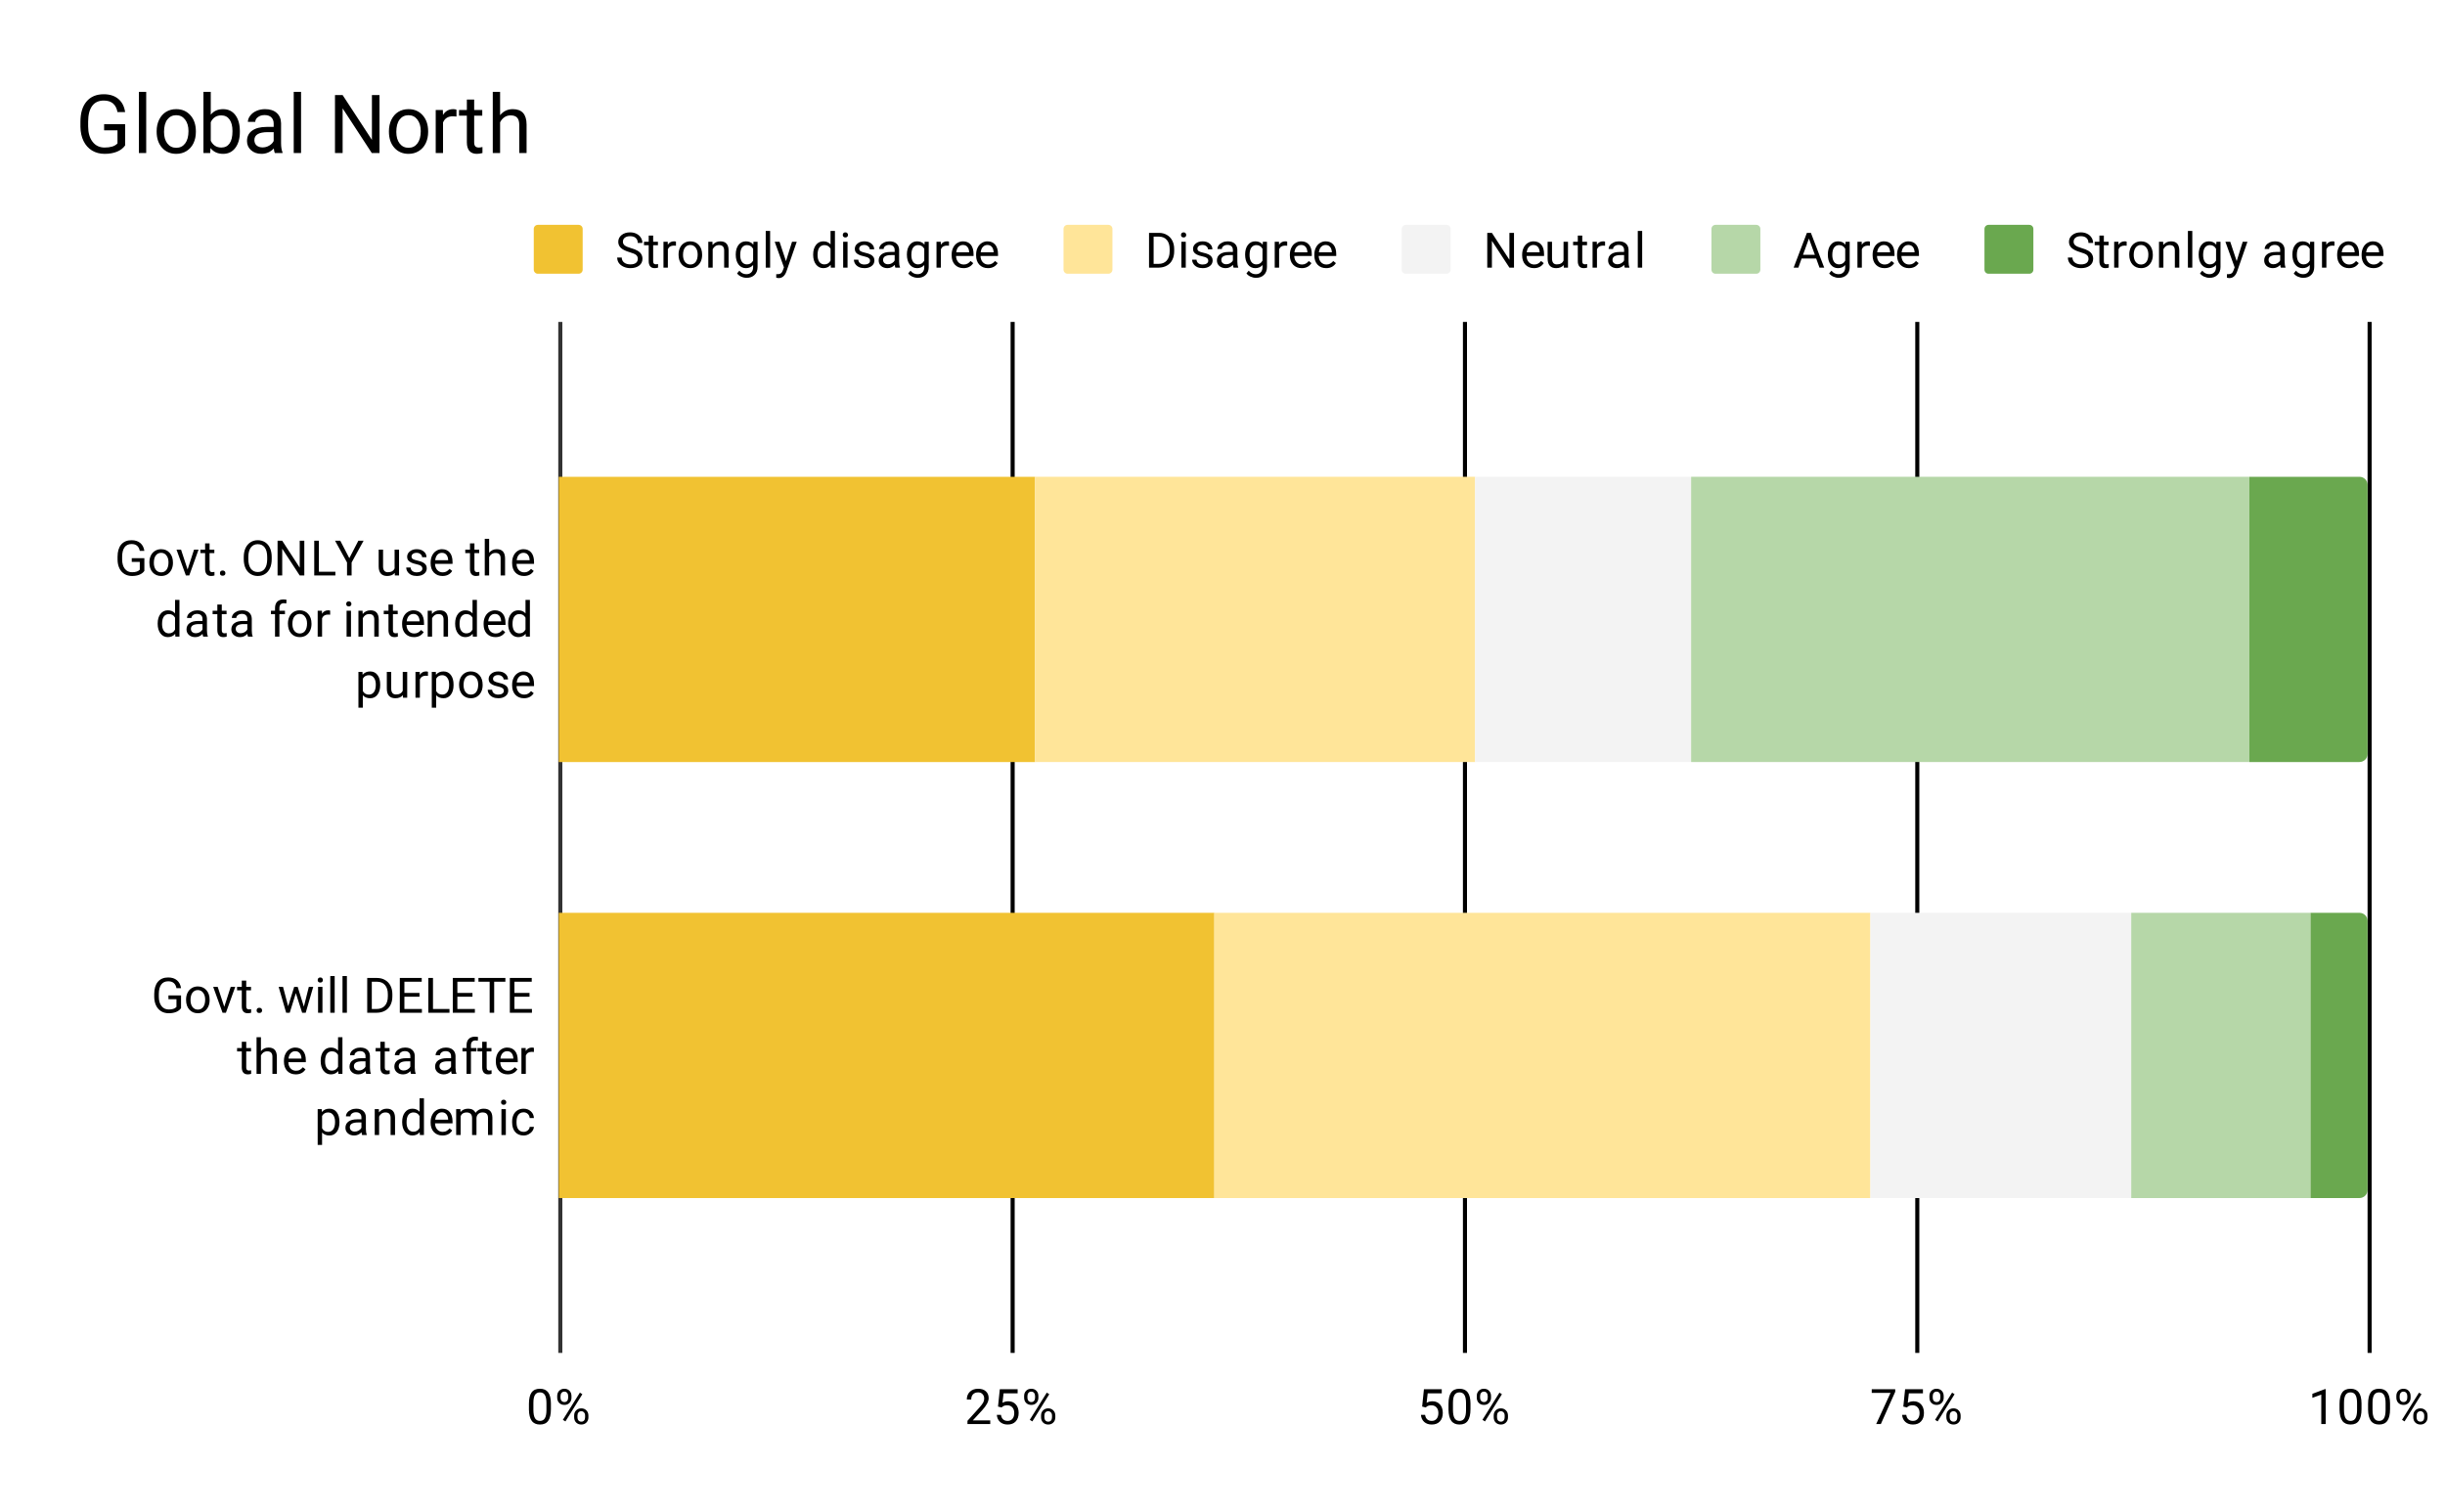 <svg version="1.1" viewBox="0.0 0.0 600.0 371.0" fill="none" stroke="none" stroke-linecap="square" stroke-miterlimit="10" width="600" height="371" xmlns:xlink="http://www.w3.org/1999/xlink" xmlns="http://www.w3.org/2000/svg"><path fill="#ffffff" d="M0 0L600.0 0L600.0 371.0L0 371.0L0 0Z" fill-rule="nonzero"/><path stroke="#333333" stroke-width="1.0" stroke-linecap="butt" d="M137.5 79.5L137.5 331.5" fill-rule="nonzero"/><path stroke="#000000" stroke-width="1.0" stroke-linecap="butt" d="M248.5 79.5L248.5 331.5" fill-rule="nonzero"/><path stroke="#000000" stroke-width="1.0" stroke-linecap="butt" d="M359.5 79.5L359.5 331.5" fill-rule="nonzero"/><path stroke="#000000" stroke-width="1.0" stroke-linecap="butt" d="M470.5 79.5L470.5 331.5" fill-rule="nonzero"/><path stroke="#000000" stroke-width="1.0" stroke-linecap="butt" d="M581.5 79.5L581.5 331.5" fill-rule="nonzero"/><clipPath id="id_0"><path d="M137.13 79.294L581.45 79.294L581.45 331.45L137.13 331.45L137.13 79.294Z" clip-rule="nonzero"/></clipPath><path stroke="#000000" stroke-width="0.0" stroke-linecap="butt" stroke-opacity="0.0" clip-path="url(#id_0)" d="M137.0 187.0L137.0 117.0L254.0 117.0L254.0 187.0Z" fill-rule="nonzero"/><path fill="#f1c232" clip-path="url(#id_0)" d="M137.0 187.0L137.0 117.0L254.0 117.0L254.0 187.0Z" fill-rule="nonzero"/><path stroke="#000000" stroke-width="0.0" stroke-linecap="butt" stroke-opacity="0.0" clip-path="url(#id_0)" d="M137.0 294.0L137.0 224.0L298.0 224.0L298.0 294.0Z" fill-rule="nonzero"/><path fill="#f1c232" clip-path="url(#id_0)" d="M137.0 294.0L137.0 224.0L298.0 224.0L298.0 294.0Z" fill-rule="nonzero"/><path stroke="#000000" stroke-width="0.0" stroke-linecap="butt" stroke-opacity="0.0" clip-path="url(#id_0)" d="M254.0 187.0L254.0 117.0L362.0 117.0L362.0 187.0Z" fill-rule="nonzero"/><path fill="#ffe599" clip-path="url(#id_0)" d="M254.0 187.0L254.0 117.0L362.0 117.0L362.0 187.0Z" fill-rule="nonzero"/><path stroke="#000000" stroke-width="0.0" stroke-linecap="butt" stroke-opacity="0.0" clip-path="url(#id_0)" d="M298.0 294.0L298.0 224.0L459.0 224.0L459.0 294.0Z" fill-rule="nonzero"/><path fill="#ffe599" clip-path="url(#id_0)" d="M298.0 294.0L298.0 224.0L459.0 224.0L459.0 294.0Z" fill-rule="nonzero"/><path stroke="#000000" stroke-width="0.0" stroke-linecap="butt" stroke-opacity="0.0" clip-path="url(#id_0)" d="M362.0 187.0L362.0 117.0L415.0 117.0L415.0 187.0Z" fill-rule="nonzero"/><path fill="#f3f3f3" clip-path="url(#id_0)" d="M362.0 187.0L362.0 117.0L415.0 117.0L415.0 187.0Z" fill-rule="nonzero"/><path stroke="#000000" stroke-width="0.0" stroke-linecap="butt" stroke-opacity="0.0" clip-path="url(#id_0)" d="M459.0 294.0L459.0 224.0L523.0 224.0L523.0 294.0Z" fill-rule="nonzero"/><path fill="#f3f3f3" clip-path="url(#id_0)" d="M459.0 294.0L459.0 224.0L523.0 224.0L523.0 294.0Z" fill-rule="nonzero"/><path stroke="#000000" stroke-width="0.0" stroke-linecap="butt" stroke-opacity="0.0" clip-path="url(#id_0)" d="M415.0 187.0L415.0 117.0L552.0 117.0L552.0 187.0Z" fill-rule="nonzero"/><path fill="#b6d7a8" clip-path="url(#id_0)" d="M415.0 187.0L415.0 117.0L552.0 117.0L552.0 187.0Z" fill-rule="nonzero"/><path stroke="#000000" stroke-width="0.0" stroke-linecap="butt" stroke-opacity="0.0" clip-path="url(#id_0)" d="M523.0 294.0L523.0 224.0L567.0 224.0L567.0 294.0Z" fill-rule="nonzero"/><path fill="#b6d7a8" clip-path="url(#id_0)" d="M523.0 294.0L523.0 224.0L567.0 224.0L567.0 294.0Z" fill-rule="nonzero"/><path stroke="#000000" stroke-width="0.0" stroke-linecap="butt" stroke-opacity="0.0" clip-path="url(#id_0)" d="M552.0 187.0L552.0 117.0L579.0 117.0C580.105 117.0 581.0 117.895 581.0 119.0L581.0 185.0C581.0 186.105 580.105 187.0 579.0 187.0Z" fill-rule="nonzero"/><path fill="#6aa84f" clip-path="url(#id_0)" d="M552.0 187.0L552.0 117.0L579.0 117.0C580.105 117.0 581.0 117.895 581.0 119.0L581.0 185.0C581.0 186.105 580.105 187.0 579.0 187.0Z" fill-rule="nonzero"/><path stroke="#000000" stroke-width="0.0" stroke-linecap="butt" stroke-opacity="0.0" clip-path="url(#id_0)" d="M567.0 294.0L567.0 224.0L579.0 224.0C580.105 224.0 581.0 224.895 581.0 226.0L581.0 292.0C581.0 293.105 580.105 294.0 579.0 294.0Z" fill-rule="nonzero"/><path fill="#6aa84f" clip-path="url(#id_0)" d="M567.0 294.0L567.0 224.0L579.0 224.0C580.105 224.0 581.0 224.895 581.0 226.0L581.0 292.0C581.0 293.105 580.105 294.0 579.0 294.0Z" fill-rule="nonzero"/><path fill="#000000" d="M35.427 140.097Q34.989 140.722 34.208 141.034Q33.427 141.347 32.396 141.347Q31.364 141.347 30.552 140.863Q29.739 140.363 29.302 139.456Q28.864 138.55 28.849 137.363L28.849 136.628Q28.849 134.691 29.739 133.628Q30.646 132.566 32.271 132.566Q33.614 132.566 34.427 133.253Q35.239 133.941 35.427 135.191L34.302 135.191Q33.974 133.503 32.286 133.503Q31.146 133.503 30.567 134.3Q29.989 135.081 29.974 136.597L29.974 137.284Q29.974 138.722 30.63 139.581Q31.286 140.425 32.411 140.425Q33.036 140.425 33.505 140.284Q33.989 140.144 34.302 139.8L34.302 137.894L32.333 137.894L32.333 136.972L35.427 136.972L35.427 140.097ZM36.661 137.988Q36.661 137.066 37.021 136.316Q37.396 135.566 38.052 135.175Q38.708 134.769 39.536 134.769Q40.833 134.769 41.63 135.659Q42.442 136.55 42.442 138.05L42.442 138.128Q42.442 139.05 42.083 139.784Q41.724 140.519 41.067 140.941Q40.411 141.347 39.552 141.347Q38.271 141.347 37.458 140.456Q36.661 139.55 36.661 138.066L36.661 137.988ZM37.755 138.128Q37.755 139.175 38.239 139.816Q38.739 140.456 39.552 140.456Q40.38 140.456 40.864 139.816Q41.349 139.159 41.349 137.988Q41.349 136.956 40.849 136.316Q40.364 135.659 39.536 135.659Q38.739 135.659 38.239 136.3Q37.755 136.925 37.755 138.128ZM46.036 139.753L47.614 134.878L48.724 134.878L46.442 141.222L45.614 141.222L43.317 134.878L44.427 134.878L46.036 139.753ZM51.427 133.347L51.427 134.878L52.599 134.878L52.599 135.722L51.427 135.722L51.427 139.644Q51.427 140.034 51.583 140.222Q51.739 140.409 52.114 140.409Q52.302 140.409 52.63 140.347L52.63 141.222Q52.208 141.347 51.802 141.347Q51.083 141.347 50.708 140.909Q50.333 140.456 50.333 139.644L50.333 135.722L49.177 135.722L49.177 134.878L50.333 134.878L50.333 133.347L51.427 133.347ZM53.974 140.659Q53.974 140.378 54.13 140.191Q54.302 140.003 54.63 140.003Q54.974 140.003 55.146 140.191Q55.317 140.378 55.317 140.659Q55.317 140.925 55.146 141.113Q54.974 141.284 54.63 141.284Q54.302 141.284 54.13 141.113Q53.974 140.925 53.974 140.659ZM66.677 137.238Q66.677 138.488 66.255 139.425Q65.833 140.347 65.052 140.847Q64.286 141.347 63.255 141.347Q62.255 141.347 61.474 140.847Q60.692 140.347 60.255 139.441Q59.833 138.519 59.817 137.3L59.817 136.691Q59.817 135.456 60.239 134.519Q60.677 133.581 61.458 133.081Q62.239 132.566 63.255 132.566Q64.271 132.566 65.052 133.066Q65.833 133.566 66.255 134.503Q66.677 135.441 66.677 136.691L66.677 137.238ZM65.567 136.675Q65.567 135.159 64.958 134.347Q64.349 133.534 63.255 133.534Q62.177 133.534 61.567 134.347Q60.958 135.159 60.942 136.597L60.942 137.238Q60.942 138.706 61.552 139.55Q62.177 140.378 63.255 140.378Q64.349 140.378 64.942 139.597Q65.552 138.8 65.567 137.316L65.567 136.675ZM74.677 141.222L73.552 141.222L69.255 134.644L69.255 141.222L68.114 141.222L68.114 132.691L69.255 132.691L73.552 139.3L73.552 132.691L74.677 132.691L74.677 141.222ZM78.255 140.3L82.302 140.3L82.302 141.222L77.114 141.222L77.114 132.691L78.255 132.691L78.255 140.3ZM85.724 136.972L87.942 132.691L89.224 132.691L86.286 138.034L86.286 141.222L85.161 141.222L85.161 138.034L82.224 132.691L83.505 132.691L85.724 136.972ZM96.864 140.597Q96.239 141.347 95.005 141.347Q93.989 141.347 93.458 140.753Q92.927 140.159 92.927 139.003L92.927 134.878L94.005 134.878L94.005 138.972Q94.005 140.425 95.177 140.425Q96.427 140.425 96.833 139.488L96.833 134.878L97.927 134.878L97.927 141.222L96.896 141.222L96.864 140.597ZM103.646 139.534Q103.646 139.097 103.302 138.863Q102.974 138.613 102.146 138.441Q101.333 138.269 100.849 138.019Q100.364 137.769 100.13 137.441Q99.911 137.097 99.911 136.628Q99.911 135.847 100.567 135.316Q101.224 134.769 102.255 134.769Q103.333 134.769 103.989 135.331Q104.661 135.878 104.661 136.738L103.583 136.738Q103.583 136.3 103.192 135.988Q102.817 135.659 102.255 135.659Q101.661 135.659 101.317 135.925Q100.989 136.175 100.989 136.581Q100.989 136.972 101.302 137.175Q101.614 137.378 102.427 137.566Q103.239 137.738 103.739 137.988Q104.239 138.238 104.474 138.597Q104.724 138.956 104.724 139.456Q104.724 140.316 104.036 140.831Q103.364 141.347 102.286 141.347Q101.521 141.347 100.927 141.081Q100.349 140.8 100.021 140.316Q99.692 139.831 99.692 139.269L100.771 139.269Q100.802 139.816 101.208 140.144Q101.614 140.456 102.286 140.456Q102.896 140.456 103.271 140.206Q103.646 139.956 103.646 139.534ZM108.583 141.347Q107.286 141.347 106.474 140.503Q105.677 139.644 105.677 138.222L105.677 138.034Q105.677 137.081 106.036 136.347Q106.396 135.597 107.036 135.191Q107.692 134.769 108.442 134.769Q109.677 134.769 110.364 135.581Q111.052 136.394 111.052 137.909L111.052 138.363L106.755 138.363Q106.786 139.3 107.302 139.878Q107.833 140.456 108.646 140.456Q109.208 140.456 109.599 140.222Q110.005 139.988 110.317 139.597L110.974 140.113Q110.177 141.347 108.583 141.347ZM108.442 135.659Q107.786 135.659 107.333 136.144Q106.896 136.613 106.802 137.472L109.974 137.472L109.974 137.394Q109.927 136.566 109.521 136.113Q109.13 135.659 108.442 135.659ZM116.427 133.347L116.427 134.878L117.599 134.878L117.599 135.722L116.427 135.722L116.427 139.644Q116.427 140.034 116.583 140.222Q116.739 140.409 117.114 140.409Q117.302 140.409 117.63 140.347L117.63 141.222Q117.208 141.347 116.802 141.347Q116.083 141.347 115.708 140.909Q115.333 140.456 115.333 139.644L115.333 135.722L114.177 135.722L114.177 134.878L115.333 134.878L115.333 133.347L116.427 133.347ZM120.036 135.644Q120.755 134.769 121.911 134.769Q123.927 134.769 123.942 137.034L123.942 141.222L122.849 141.222L122.849 137.019Q122.849 136.347 122.536 136.019Q122.239 135.691 121.583 135.691Q121.052 135.691 120.646 135.972Q120.255 136.253 120.036 136.706L120.036 141.222L118.958 141.222L118.958 132.222L120.036 132.222L120.036 135.644ZM128.583 141.347Q127.286 141.347 126.474 140.503Q125.677 139.644 125.677 138.222L125.677 138.034Q125.677 137.081 126.036 136.347Q126.396 135.597 127.036 135.191Q127.692 134.769 128.442 134.769Q129.677 134.769 130.364 135.581Q131.052 136.394 131.052 137.909L131.052 138.363L126.755 138.363Q126.786 139.3 127.302 139.878Q127.833 140.456 128.646 140.456Q129.208 140.456 129.599 140.222Q130.005 139.988 130.317 139.597L130.974 140.113Q130.177 141.347 128.583 141.347ZM128.442 135.659Q127.786 135.659 127.333 136.144Q126.896 136.613 126.802 137.472L129.974 137.472L129.974 137.394Q129.927 136.566 129.521 136.113Q129.13 135.659 128.442 135.659Z" fill-rule="nonzero"/><path fill="#000000" d="M38.693 153.003Q38.693 151.534 39.38 150.659Q40.068 149.769 41.193 149.769Q42.302 149.769 42.958 150.519L42.958 147.222L44.036 147.222L44.036 156.222L43.036 156.222L42.989 155.534Q42.333 156.347 41.177 156.347Q40.083 156.347 39.38 155.441Q38.693 154.534 38.693 153.081L38.693 153.003ZM39.771 153.128Q39.771 154.206 40.208 154.816Q40.661 155.425 41.443 155.425Q42.474 155.425 42.958 154.488L42.958 151.581Q42.474 150.691 41.458 150.691Q40.661 150.691 40.208 151.3Q39.771 151.909 39.771 153.128ZM49.864 156.222Q49.771 156.034 49.708 155.55Q48.958 156.347 47.911 156.347Q46.974 156.347 46.364 155.816Q45.771 155.284 45.771 154.456Q45.771 153.472 46.521 152.925Q47.271 152.378 48.646 152.378L49.693 152.378L49.693 151.878Q49.693 151.316 49.349 150.988Q49.021 150.644 48.349 150.644Q47.771 150.644 47.38 150.941Q46.989 151.222 46.989 151.644L45.896 151.644Q45.896 151.159 46.224 150.722Q46.568 150.284 47.146 150.034Q47.724 149.769 48.411 149.769Q49.521 149.769 50.13 150.316Q50.755 150.863 50.786 151.816L50.786 154.738Q50.786 155.613 51.005 156.128L51.005 156.222L49.864 156.222ZM48.068 155.394Q48.583 155.394 49.036 155.128Q49.489 154.863 49.693 154.441L49.693 153.144L48.849 153.144Q46.849 153.144 46.849 154.316Q46.849 154.816 47.193 155.113Q47.536 155.394 48.068 155.394ZM54.427 148.347L54.427 149.878L55.599 149.878L55.599 150.722L54.427 150.722L54.427 154.644Q54.427 155.034 54.583 155.222Q54.739 155.409 55.114 155.409Q55.302 155.409 55.63 155.347L55.63 156.222Q55.208 156.347 54.802 156.347Q54.083 156.347 53.708 155.909Q53.333 155.456 53.333 154.644L53.333 150.722L52.177 150.722L52.177 149.878L53.333 149.878L53.333 148.347L54.427 148.347ZM60.864 156.222Q60.771 156.034 60.708 155.55Q59.958 156.347 58.911 156.347Q57.974 156.347 57.364 155.816Q56.771 155.284 56.771 154.456Q56.771 153.472 57.521 152.925Q58.271 152.378 59.646 152.378L60.693 152.378L60.693 151.878Q60.693 151.316 60.349 150.988Q60.021 150.644 59.349 150.644Q58.771 150.644 58.38 150.941Q57.989 151.222 57.989 151.644L56.896 151.644Q56.896 151.159 57.224 150.722Q57.568 150.284 58.146 150.034Q58.724 149.769 59.411 149.769Q60.521 149.769 61.13 150.316Q61.755 150.863 61.786 151.816L61.786 154.738Q61.786 155.613 62.005 156.128L62.005 156.222L60.864 156.222ZM59.068 155.394Q59.583 155.394 60.036 155.128Q60.489 154.863 60.693 154.441L60.693 153.144L59.849 153.144Q57.849 153.144 57.849 154.316Q57.849 154.816 58.193 155.113Q58.536 155.394 59.068 155.394ZM67.489 156.222L67.489 150.722L66.489 150.722L66.489 149.878L67.489 149.878L67.489 149.238Q67.489 148.206 68.021 147.659Q68.568 147.097 69.568 147.097Q69.943 147.097 70.318 147.191L70.255 148.081Q69.974 148.019 69.677 148.019Q69.146 148.019 68.849 148.331Q68.568 148.644 68.568 149.206L68.568 149.878L69.927 149.878L69.927 150.722L68.568 150.722L68.568 156.222L67.489 156.222ZM70.661 152.988Q70.661 152.066 71.021 151.316Q71.396 150.566 72.052 150.175Q72.708 149.769 73.536 149.769Q74.833 149.769 75.63 150.659Q76.443 151.55 76.443 153.05L76.443 153.128Q76.443 154.05 76.083 154.784Q75.724 155.519 75.068 155.941Q74.411 156.347 73.552 156.347Q72.271 156.347 71.458 155.456Q70.661 154.55 70.661 153.066L70.661 152.988ZM71.755 153.128Q71.755 154.175 72.239 154.816Q72.739 155.456 73.552 155.456Q74.38 155.456 74.864 154.816Q75.349 154.159 75.349 152.988Q75.349 151.956 74.849 151.316Q74.364 150.659 73.536 150.659Q72.739 150.659 72.239 151.3Q71.755 151.925 71.755 153.128ZM81.021 150.847Q80.771 150.816 80.489 150.816Q79.411 150.816 79.036 151.722L79.036 156.222L77.958 156.222L77.958 149.878L79.005 149.878L79.021 150.613Q79.552 149.769 80.536 149.769Q80.849 149.769 81.021 149.847L81.021 150.847ZM86.13 156.222L85.052 156.222L85.052 149.878L86.13 149.878L86.13 156.222ZM84.958 148.206Q84.958 147.941 85.114 147.753Q85.286 147.566 85.599 147.566Q85.911 147.566 86.068 147.753Q86.239 147.941 86.239 148.206Q86.239 148.456 86.068 148.644Q85.911 148.816 85.599 148.816Q85.286 148.816 85.114 148.644Q84.958 148.456 84.958 148.206ZM88.974 149.878L89.005 150.675Q89.739 149.769 90.911 149.769Q92.927 149.769 92.943 152.034L92.943 156.222L91.849 156.222L91.849 152.019Q91.849 151.347 91.536 151.019Q91.239 150.691 90.583 150.691Q90.052 150.691 89.646 150.972Q89.255 151.253 89.036 151.706L89.036 156.222L87.958 156.222L87.958 149.878L88.974 149.878ZM96.427 148.347L96.427 149.878L97.599 149.878L97.599 150.722L96.427 150.722L96.427 154.644Q96.427 155.034 96.583 155.222Q96.739 155.409 97.114 155.409Q97.302 155.409 97.63 155.347L97.63 156.222Q97.208 156.347 96.802 156.347Q96.083 156.347 95.708 155.909Q95.333 155.456 95.333 154.644L95.333 150.722L94.177 150.722L94.177 149.878L95.333 149.878L95.333 148.347L96.427 148.347ZM101.583 156.347Q100.286 156.347 99.474 155.503Q98.677 154.644 98.677 153.222L98.677 153.034Q98.677 152.081 99.036 151.347Q99.396 150.597 100.036 150.191Q100.693 149.769 101.443 149.769Q102.677 149.769 103.364 150.581Q104.052 151.394 104.052 152.909L104.052 153.363L99.755 153.363Q99.786 154.3 100.302 154.878Q100.833 155.456 101.646 155.456Q102.208 155.456 102.599 155.222Q103.005 154.988 103.318 154.597L103.974 155.113Q103.177 156.347 101.583 156.347ZM101.443 150.659Q100.786 150.659 100.333 151.144Q99.896 151.613 99.802 152.472L102.974 152.472L102.974 152.394Q102.927 151.566 102.521 151.113Q102.13 150.659 101.443 150.659ZM105.974 149.878L106.005 150.675Q106.739 149.769 107.911 149.769Q109.927 149.769 109.943 152.034L109.943 156.222L108.849 156.222L108.849 152.019Q108.849 151.347 108.536 151.019Q108.239 150.691 107.583 150.691Q107.052 150.691 106.646 150.972Q106.255 151.253 106.036 151.706L106.036 156.222L104.958 156.222L104.958 149.878L105.974 149.878ZM111.693 153.003Q111.693 151.534 112.38 150.659Q113.068 149.769 114.193 149.769Q115.302 149.769 115.958 150.519L115.958 147.222L117.036 147.222L117.036 156.222L116.036 156.222L115.989 155.534Q115.333 156.347 114.177 156.347Q113.083 156.347 112.38 155.441Q111.693 154.534 111.693 153.081L111.693 153.003ZM112.771 153.128Q112.771 154.206 113.208 154.816Q113.661 155.425 114.443 155.425Q115.474 155.425 115.958 154.488L115.958 151.581Q115.474 150.691 114.458 150.691Q113.661 150.691 113.208 151.3Q112.771 151.909 112.771 153.128ZM121.583 156.347Q120.286 156.347 119.474 155.503Q118.677 154.644 118.677 153.222L118.677 153.034Q118.677 152.081 119.036 151.347Q119.396 150.597 120.036 150.191Q120.693 149.769 121.443 149.769Q122.677 149.769 123.364 150.581Q124.052 151.394 124.052 152.909L124.052 153.363L119.755 153.363Q119.786 154.3 120.302 154.878Q120.833 155.456 121.646 155.456Q122.208 155.456 122.599 155.222Q123.005 154.988 123.318 154.597L123.974 155.113Q123.177 156.347 121.583 156.347ZM121.443 150.659Q120.786 150.659 120.333 151.144Q119.896 151.613 119.802 152.472L122.974 152.472L122.974 152.394Q122.927 151.566 122.521 151.113Q122.13 150.659 121.443 150.659ZM124.693 153.003Q124.693 151.534 125.38 150.659Q126.068 149.769 127.193 149.769Q128.302 149.769 128.958 150.519L128.958 147.222L130.036 147.222L130.036 156.222L129.036 156.222L128.989 155.534Q128.333 156.347 127.177 156.347Q126.083 156.347 125.38 155.441Q124.693 154.534 124.693 153.081L124.693 153.003ZM125.771 153.128Q125.771 154.206 126.208 154.816Q126.661 155.425 127.443 155.425Q128.474 155.425 128.958 154.488L128.958 151.581Q128.474 150.691 127.458 150.691Q126.661 150.691 126.208 151.3Q125.771 151.909 125.771 153.128Z" fill-rule="nonzero"/><path fill="#000000" d="M93.302 168.128Q93.302 169.566 92.646 170.456Q91.989 171.347 90.849 171.347Q89.692 171.347 89.036 170.613L89.036 173.659L87.958 173.659L87.958 164.878L88.942 164.878L88.989 165.581Q89.661 164.769 90.833 164.769Q91.974 164.769 92.63 165.628Q93.302 166.488 93.302 168.019L93.302 168.128ZM92.224 168.003Q92.224 166.925 91.755 166.316Q91.302 165.691 90.505 165.691Q89.521 165.691 89.036 166.55L89.036 169.581Q89.521 170.456 90.521 170.456Q91.302 170.456 91.755 169.847Q92.224 169.222 92.224 168.003ZM98.864 170.597Q98.239 171.347 97.005 171.347Q95.989 171.347 95.458 170.753Q94.927 170.159 94.927 169.003L94.927 164.878L96.005 164.878L96.005 168.972Q96.005 170.425 97.177 170.425Q98.427 170.425 98.833 169.488L98.833 164.878L99.927 164.878L99.927 171.222L98.896 171.222L98.864 170.597ZM105.021 165.847Q104.771 165.816 104.489 165.816Q103.411 165.816 103.036 166.722L103.036 171.222L101.958 171.222L101.958 164.878L103.005 164.878L103.021 165.613Q103.552 164.769 104.536 164.769Q104.849 164.769 105.021 164.847L105.021 165.847ZM111.302 168.128Q111.302 169.566 110.646 170.456Q109.989 171.347 108.849 171.347Q107.692 171.347 107.036 170.613L107.036 173.659L105.958 173.659L105.958 164.878L106.942 164.878L106.989 165.581Q107.661 164.769 108.833 164.769Q109.974 164.769 110.63 165.628Q111.302 166.488 111.302 168.019L111.302 168.128ZM110.224 168.003Q110.224 166.925 109.755 166.316Q109.302 165.691 108.505 165.691Q107.521 165.691 107.036 166.55L107.036 169.581Q107.521 170.456 108.521 170.456Q109.302 170.456 109.755 169.847Q110.224 169.222 110.224 168.003ZM112.661 167.988Q112.661 167.066 113.021 166.316Q113.396 165.566 114.052 165.175Q114.708 164.769 115.536 164.769Q116.833 164.769 117.63 165.659Q118.442 166.55 118.442 168.05L118.442 168.128Q118.442 169.05 118.083 169.784Q117.724 170.519 117.067 170.941Q116.411 171.347 115.552 171.347Q114.271 171.347 113.458 170.456Q112.661 169.55 112.661 168.066L112.661 167.988ZM113.755 168.128Q113.755 169.175 114.239 169.816Q114.739 170.456 115.552 170.456Q116.38 170.456 116.864 169.816Q117.349 169.159 117.349 167.988Q117.349 166.956 116.849 166.316Q116.364 165.659 115.536 165.659Q114.739 165.659 114.239 166.3Q113.755 166.925 113.755 168.128ZM123.646 169.534Q123.646 169.097 123.302 168.863Q122.974 168.613 122.146 168.441Q121.333 168.269 120.849 168.019Q120.364 167.769 120.13 167.441Q119.911 167.097 119.911 166.628Q119.911 165.847 120.567 165.316Q121.224 164.769 122.255 164.769Q123.333 164.769 123.989 165.331Q124.661 165.878 124.661 166.738L123.583 166.738Q123.583 166.3 123.192 165.988Q122.817 165.659 122.255 165.659Q121.661 165.659 121.317 165.925Q120.989 166.175 120.989 166.581Q120.989 166.972 121.302 167.175Q121.614 167.378 122.427 167.566Q123.239 167.738 123.739 167.988Q124.239 168.238 124.474 168.597Q124.724 168.956 124.724 169.456Q124.724 170.316 124.036 170.831Q123.364 171.347 122.286 171.347Q121.521 171.347 120.927 171.081Q120.349 170.8 120.021 170.316Q119.692 169.831 119.692 169.269L120.771 169.269Q120.802 169.816 121.208 170.144Q121.614 170.456 122.286 170.456Q122.896 170.456 123.271 170.206Q123.646 169.956 123.646 169.534ZM128.583 171.347Q127.286 171.347 126.474 170.503Q125.677 169.644 125.677 168.222L125.677 168.034Q125.677 167.081 126.036 166.347Q126.396 165.597 127.036 165.191Q127.692 164.769 128.442 164.769Q129.677 164.769 130.364 165.581Q131.052 166.394 131.052 167.909L131.052 168.363L126.755 168.363Q126.786 169.3 127.302 169.878Q127.833 170.456 128.646 170.456Q129.208 170.456 129.599 170.222Q130.005 169.988 130.317 169.597L130.974 170.113Q130.177 171.347 128.583 171.347ZM128.442 165.659Q127.786 165.659 127.333 166.144Q126.896 166.613 126.802 167.472L129.974 167.472L129.974 167.394Q129.927 166.566 129.521 166.113Q129.13 165.659 128.442 165.659Z" fill-rule="nonzero"/><path fill="#000000" d="M44.427 247.397Q43.989 248.022 43.208 248.335Q42.427 248.647 41.396 248.647Q40.364 248.647 39.552 248.163Q38.739 247.663 38.302 246.757Q37.864 245.85 37.849 244.663L37.849 243.929Q37.849 241.991 38.739 240.929Q39.646 239.866 41.271 239.866Q42.614 239.866 43.427 240.554Q44.239 241.241 44.427 242.491L43.302 242.491Q42.974 240.804 41.286 240.804Q40.146 240.804 39.568 241.6Q38.989 242.382 38.974 243.897L38.974 244.585Q38.974 246.022 39.63 246.882Q40.286 247.725 41.411 247.725Q42.036 247.725 42.505 247.585Q42.989 247.444 43.302 247.1L43.302 245.194L41.333 245.194L41.333 244.272L44.427 244.272L44.427 247.397ZM45.661 245.288Q45.661 244.366 46.021 243.616Q46.396 242.866 47.052 242.475Q47.708 242.069 48.536 242.069Q49.833 242.069 50.63 242.96Q51.443 243.85 51.443 245.35L51.443 245.429Q51.443 246.35 51.083 247.085Q50.724 247.819 50.068 248.241Q49.411 248.647 48.552 248.647Q47.271 248.647 46.458 247.757Q45.661 246.85 45.661 245.366L45.661 245.288ZM46.755 245.429Q46.755 246.475 47.239 247.116Q47.739 247.757 48.552 247.757Q49.38 247.757 49.864 247.116Q50.349 246.46 50.349 245.288Q50.349 244.257 49.849 243.616Q49.364 242.96 48.536 242.96Q47.739 242.96 47.239 243.6Q46.755 244.225 46.755 245.429ZM55.036 247.054L56.614 242.179L57.724 242.179L55.443 248.522L54.614 248.522L52.318 242.179L53.427 242.179L55.036 247.054ZM60.427 240.647L60.427 242.179L61.599 242.179L61.599 243.022L60.427 243.022L60.427 246.944Q60.427 247.335 60.583 247.522Q60.739 247.71 61.114 247.71Q61.302 247.71 61.63 247.647L61.63 248.522Q61.208 248.647 60.802 248.647Q60.083 248.647 59.708 248.21Q59.333 247.757 59.333 246.944L59.333 243.022L58.177 243.022L58.177 242.179L59.333 242.179L59.333 240.647L60.427 240.647ZM62.974 247.96Q62.974 247.679 63.13 247.491Q63.302 247.304 63.63 247.304Q63.974 247.304 64.146 247.491Q64.318 247.679 64.318 247.96Q64.318 248.225 64.146 248.413Q63.974 248.585 63.63 248.585Q63.302 248.585 63.13 248.413Q62.974 248.225 62.974 247.96ZM74.568 247.022L75.786 242.179L76.864 242.179L75.021 248.522L74.146 248.522L72.599 243.71L71.099 248.522L70.224 248.522L68.38 242.179L69.458 242.179L70.708 246.929L72.193 242.179L73.052 242.179L74.568 247.022ZM79.13 248.522L78.052 248.522L78.052 242.179L79.13 242.179L79.13 248.522ZM77.958 240.507Q77.958 240.241 78.114 240.054Q78.286 239.866 78.599 239.866Q78.911 239.866 79.068 240.054Q79.239 240.241 79.239 240.507Q79.239 240.757 79.068 240.944Q78.911 241.116 78.599 241.116Q78.286 241.116 78.114 240.944Q77.958 240.757 77.958 240.507ZM82.13 248.522L81.052 248.522L81.052 239.522L82.13 239.522L82.13 248.522ZM85.13 248.522L84.052 248.522L84.052 239.522L85.13 239.522L85.13 248.522ZM90.114 248.522L90.114 239.991L92.536 239.991Q93.646 239.991 94.489 240.491Q95.349 240.975 95.818 241.882Q96.286 242.788 96.286 243.975L96.286 244.507Q96.286 245.725 95.818 246.632Q95.364 247.538 94.489 248.022Q93.63 248.507 92.489 248.522L90.114 248.522ZM91.239 240.913L91.239 247.6L92.427 247.6Q93.724 247.6 94.443 246.804Q95.177 245.991 95.177 244.491L95.177 243.991Q95.177 242.538 94.489 241.741Q93.818 240.929 92.552 240.913L91.239 240.913ZM102.943 244.585L99.239 244.585L99.239 247.6L103.536 247.6L103.536 248.522L98.114 248.522L98.114 239.991L103.489 239.991L103.489 240.913L99.239 240.913L99.239 243.663L102.943 243.663L102.943 244.585ZM106.255 247.6L110.302 247.6L110.302 248.522L105.114 248.522L105.114 239.991L106.255 239.991L106.255 247.6ZM115.943 244.585L112.239 244.585L112.239 247.6L116.536 247.6L116.536 248.522L111.114 248.522L111.114 239.991L116.489 239.991L116.489 240.913L112.239 240.913L112.239 243.663L115.943 243.663L115.943 244.585ZM124.021 240.913L121.271 240.913L121.271 248.522L120.161 248.522L120.161 240.913L117.411 240.913L117.411 239.991L124.021 239.991L124.021 240.913ZM129.942 244.585L126.239 244.585L126.239 247.6L130.536 247.6L130.536 248.522L125.114 248.522L125.114 239.991L130.489 239.991L130.489 240.913L126.239 240.913L126.239 243.663L129.942 243.663L129.942 244.585Z" fill-rule="nonzero"/><path fill="#000000" d="M60.427 255.647L60.427 257.178L61.599 257.178L61.599 258.022L60.427 258.022L60.427 261.944Q60.427 262.335 60.583 262.522Q60.739 262.71 61.114 262.71Q61.302 262.71 61.63 262.647L61.63 263.522Q61.208 263.647 60.802 263.647Q60.083 263.647 59.708 263.21Q59.333 262.757 59.333 261.944L59.333 258.022L58.177 258.022L58.177 257.178L59.333 257.178L59.333 255.647L60.427 255.647ZM64.036 257.944Q64.755 257.069 65.911 257.069Q67.927 257.069 67.943 259.335L67.943 263.522L66.849 263.522L66.849 259.319Q66.849 258.647 66.536 258.319Q66.239 257.991 65.583 257.991Q65.052 257.991 64.646 258.272Q64.255 258.553 64.036 259.007L64.036 263.522L62.958 263.522L62.958 254.522L64.036 254.522L64.036 257.944ZM72.583 263.647Q71.286 263.647 70.474 262.803Q69.677 261.944 69.677 260.522L69.677 260.335Q69.677 259.382 70.036 258.647Q70.396 257.897 71.036 257.491Q71.693 257.069 72.443 257.069Q73.677 257.069 74.364 257.882Q75.052 258.694 75.052 260.21L75.052 260.663L70.755 260.663Q70.786 261.6 71.302 262.178Q71.833 262.757 72.646 262.757Q73.208 262.757 73.599 262.522Q74.005 262.288 74.318 261.897L74.974 262.413Q74.177 263.647 72.583 263.647ZM72.443 257.96Q71.786 257.96 71.333 258.444Q70.896 258.913 70.802 259.772L73.974 259.772L73.974 259.694Q73.927 258.866 73.521 258.413Q73.13 257.96 72.443 257.96ZM78.693 260.303Q78.693 258.835 79.38 257.96Q80.068 257.069 81.193 257.069Q82.302 257.069 82.958 257.819L82.958 254.522L84.036 254.522L84.036 263.522L83.036 263.522L82.989 262.835Q82.333 263.647 81.177 263.647Q80.083 263.647 79.38 262.741Q78.693 261.835 78.693 260.382L78.693 260.303ZM79.771 260.428Q79.771 261.507 80.208 262.116Q80.661 262.725 81.443 262.725Q82.474 262.725 82.958 261.788L82.958 258.882Q82.474 257.991 81.458 257.991Q80.661 257.991 80.208 258.6Q79.771 259.21 79.771 260.428ZM89.864 263.522Q89.771 263.335 89.708 262.85Q88.958 263.647 87.911 263.647Q86.974 263.647 86.364 263.116Q85.771 262.585 85.771 261.757Q85.771 260.772 86.521 260.225Q87.271 259.678 88.646 259.678L89.693 259.678L89.693 259.178Q89.693 258.616 89.349 258.288Q89.021 257.944 88.349 257.944Q87.771 257.944 87.38 258.241Q86.989 258.522 86.989 258.944L85.896 258.944Q85.896 258.46 86.224 258.022Q86.568 257.585 87.146 257.335Q87.724 257.069 88.411 257.069Q89.521 257.069 90.13 257.616Q90.755 258.163 90.786 259.116L90.786 262.038Q90.786 262.913 91.005 263.428L91.005 263.522L89.864 263.522ZM88.068 262.694Q88.583 262.694 89.036 262.428Q89.489 262.163 89.693 261.741L89.693 260.444L88.849 260.444Q86.849 260.444 86.849 261.616Q86.849 262.116 87.193 262.413Q87.536 262.694 88.068 262.694ZM94.427 255.647L94.427 257.178L95.599 257.178L95.599 258.022L94.427 258.022L94.427 261.944Q94.427 262.335 94.583 262.522Q94.739 262.71 95.114 262.71Q95.302 262.71 95.63 262.647L95.63 263.522Q95.208 263.647 94.802 263.647Q94.083 263.647 93.708 263.21Q93.333 262.757 93.333 261.944L93.333 258.022L92.177 258.022L92.177 257.178L93.333 257.178L93.333 255.647L94.427 255.647ZM100.864 263.522Q100.771 263.335 100.708 262.85Q99.958 263.647 98.911 263.647Q97.974 263.647 97.364 263.116Q96.771 262.585 96.771 261.757Q96.771 260.772 97.521 260.225Q98.271 259.678 99.646 259.678L100.693 259.678L100.693 259.178Q100.693 258.616 100.349 258.288Q100.021 257.944 99.349 257.944Q98.771 257.944 98.38 258.241Q97.989 258.522 97.989 258.944L96.896 258.944Q96.896 258.46 97.224 258.022Q97.568 257.585 98.146 257.335Q98.724 257.069 99.411 257.069Q100.521 257.069 101.13 257.616Q101.755 258.163 101.786 259.116L101.786 262.038Q101.786 262.913 102.005 263.428L102.005 263.522L100.864 263.522ZM99.068 262.694Q99.583 262.694 100.036 262.428Q100.489 262.163 100.693 261.741L100.693 260.444L99.849 260.444Q97.849 260.444 97.849 261.616Q97.849 262.116 98.193 262.413Q98.536 262.694 99.068 262.694ZM110.864 263.522Q110.771 263.335 110.708 262.85Q109.958 263.647 108.911 263.647Q107.974 263.647 107.364 263.116Q106.771 262.585 106.771 261.757Q106.771 260.772 107.521 260.225Q108.271 259.678 109.646 259.678L110.693 259.678L110.693 259.178Q110.693 258.616 110.349 258.288Q110.021 257.944 109.349 257.944Q108.771 257.944 108.38 258.241Q107.989 258.522 107.989 258.944L106.896 258.944Q106.896 258.46 107.224 258.022Q107.568 257.585 108.146 257.335Q108.724 257.069 109.411 257.069Q110.521 257.069 111.13 257.616Q111.755 258.163 111.786 259.116L111.786 262.038Q111.786 262.913 112.005 263.428L112.005 263.522L110.864 263.522ZM109.068 262.694Q109.583 262.694 110.036 262.428Q110.489 262.163 110.693 261.741L110.693 260.444L109.849 260.444Q107.849 260.444 107.849 261.616Q107.849 262.116 108.193 262.413Q108.536 262.694 109.068 262.694ZM114.489 263.522L114.489 258.022L113.489 258.022L113.489 257.178L114.489 257.178L114.489 256.538Q114.489 255.507 115.021 254.96Q115.568 254.397 116.568 254.397Q116.943 254.397 117.318 254.491L117.255 255.382Q116.974 255.319 116.677 255.319Q116.146 255.319 115.849 255.632Q115.568 255.944 115.568 256.507L115.568 257.178L116.927 257.178L116.927 258.022L115.568 258.022L115.568 263.522L114.489 263.522ZM119.427 255.647L119.427 257.178L120.599 257.178L120.599 258.022L119.427 258.022L119.427 261.944Q119.427 262.335 119.583 262.522Q119.739 262.71 120.114 262.71Q120.302 262.71 120.63 262.647L120.63 263.522Q120.208 263.647 119.802 263.647Q119.083 263.647 118.708 263.21Q118.333 262.757 118.333 261.944L118.333 258.022L117.177 258.022L117.177 257.178L118.333 257.178L118.333 255.647L119.427 255.647ZM124.583 263.647Q123.286 263.647 122.474 262.803Q121.677 261.944 121.677 260.522L121.677 260.335Q121.677 259.382 122.036 258.647Q122.396 257.897 123.036 257.491Q123.693 257.069 124.443 257.069Q125.677 257.069 126.364 257.882Q127.052 258.694 127.052 260.21L127.052 260.663L122.755 260.663Q122.786 261.6 123.302 262.178Q123.833 262.757 124.646 262.757Q125.208 262.757 125.599 262.522Q126.005 262.288 126.318 261.897L126.974 262.413Q126.177 263.647 124.583 263.647ZM124.443 257.96Q123.786 257.96 123.333 258.444Q122.896 258.913 122.802 259.772L125.974 259.772L125.974 259.694Q125.927 258.866 125.521 258.413Q125.13 257.96 124.443 257.96ZM131.021 258.147Q130.771 258.116 130.489 258.116Q129.411 258.116 129.036 259.022L129.036 263.522L127.958 263.522L127.958 257.178L129.005 257.178L129.021 257.913Q129.552 257.069 130.536 257.069Q130.849 257.069 131.021 257.147L131.021 258.147Z" fill-rule="nonzero"/><path fill="#000000" d="M83.302 275.428Q83.302 276.866 82.646 277.757Q81.989 278.647 80.849 278.647Q79.692 278.647 79.036 277.913L79.036 280.96L77.958 280.96L77.958 272.178L78.942 272.178L78.989 272.882Q79.661 272.069 80.833 272.069Q81.974 272.069 82.63 272.928Q83.302 273.788 83.302 275.319L83.302 275.428ZM82.224 275.303Q82.224 274.225 81.755 273.616Q81.302 272.991 80.505 272.991Q79.521 272.991 79.036 273.85L79.036 276.882Q79.521 277.757 80.521 277.757Q81.302 277.757 81.755 277.147Q82.224 276.522 82.224 275.303ZM88.864 278.522Q88.771 278.335 88.708 277.85Q87.958 278.647 86.911 278.647Q85.974 278.647 85.364 278.116Q84.771 277.585 84.771 276.757Q84.771 275.772 85.521 275.225Q86.271 274.678 87.646 274.678L88.692 274.678L88.692 274.178Q88.692 273.616 88.349 273.288Q88.021 272.944 87.349 272.944Q86.771 272.944 86.38 273.241Q85.989 273.522 85.989 273.944L84.896 273.944Q84.896 273.46 85.224 273.022Q85.567 272.585 86.146 272.335Q86.724 272.069 87.411 272.069Q88.521 272.069 89.13 272.616Q89.755 273.163 89.786 274.116L89.786 277.038Q89.786 277.913 90.005 278.428L90.005 278.522L88.864 278.522ZM87.067 277.694Q87.583 277.694 88.036 277.428Q88.489 277.163 88.692 276.741L88.692 275.444L87.849 275.444Q85.849 275.444 85.849 276.616Q85.849 277.116 86.192 277.413Q86.536 277.694 87.067 277.694ZM92.974 272.178L93.005 272.975Q93.739 272.069 94.911 272.069Q96.927 272.069 96.942 274.335L96.942 278.522L95.849 278.522L95.849 274.319Q95.849 273.647 95.536 273.319Q95.239 272.991 94.583 272.991Q94.052 272.991 93.646 273.272Q93.255 273.553 93.036 274.007L93.036 278.522L91.958 278.522L91.958 272.178L92.974 272.178ZM98.692 275.303Q98.692 273.835 99.38 272.96Q100.067 272.069 101.192 272.069Q102.302 272.069 102.958 272.819L102.958 269.522L104.036 269.522L104.036 278.522L103.036 278.522L102.989 277.835Q102.333 278.647 101.177 278.647Q100.083 278.647 99.38 277.741Q98.692 276.835 98.692 275.382L98.692 275.303ZM99.771 275.428Q99.771 276.507 100.208 277.116Q100.661 277.725 101.442 277.725Q102.474 277.725 102.958 276.788L102.958 273.882Q102.474 272.991 101.458 272.991Q100.661 272.991 100.208 273.6Q99.771 274.21 99.771 275.428ZM108.583 278.647Q107.286 278.647 106.474 277.803Q105.677 276.944 105.677 275.522L105.677 275.335Q105.677 274.382 106.036 273.647Q106.396 272.897 107.036 272.491Q107.692 272.069 108.442 272.069Q109.677 272.069 110.364 272.882Q111.052 273.694 111.052 275.21L111.052 275.663L106.755 275.663Q106.786 276.6 107.302 277.178Q107.833 277.757 108.646 277.757Q109.208 277.757 109.599 277.522Q110.005 277.288 110.317 276.897L110.974 277.413Q110.177 278.647 108.583 278.647ZM108.442 272.96Q107.786 272.96 107.333 273.444Q106.896 273.913 106.802 274.772L109.974 274.772L109.974 274.694Q109.927 273.866 109.521 273.413Q109.13 272.96 108.442 272.96ZM112.974 272.178L113.005 272.882Q113.692 272.069 114.88 272.069Q116.208 272.069 116.692 273.085Q117.005 272.632 117.505 272.35Q118.021 272.069 118.708 272.069Q120.802 272.069 120.833 274.272L120.833 278.522L119.755 278.522L119.755 274.335Q119.755 273.663 119.442 273.335Q119.13 272.991 118.396 272.991Q117.786 272.991 117.38 273.35Q116.989 273.71 116.927 274.319L116.927 278.522L115.849 278.522L115.849 274.366Q115.849 272.991 114.489 272.991Q113.427 272.991 113.036 273.897L113.036 278.522L111.942 278.522L111.942 272.178L112.974 272.178ZM124.13 278.522L123.052 278.522L123.052 272.178L124.13 272.178L124.13 278.522ZM122.958 270.507Q122.958 270.241 123.114 270.053Q123.286 269.866 123.599 269.866Q123.911 269.866 124.067 270.053Q124.239 270.241 124.239 270.507Q124.239 270.757 124.067 270.944Q123.911 271.116 123.599 271.116Q123.286 271.116 123.114 270.944Q122.958 270.757 122.958 270.507ZM128.489 277.757Q129.067 277.757 129.505 277.413Q129.942 277.053 129.989 276.522L131.021 276.522Q130.989 277.069 130.63 277.569Q130.286 278.053 129.708 278.35Q129.146 278.647 128.489 278.647Q127.192 278.647 126.427 277.788Q125.677 276.913 125.677 275.413L125.677 275.225Q125.677 274.303 126.005 273.585Q126.349 272.866 126.974 272.475Q127.614 272.069 128.489 272.069Q129.552 272.069 130.255 272.71Q130.974 273.335 131.021 274.366L129.989 274.366Q129.942 273.741 129.521 273.35Q129.099 272.96 128.489 272.96Q127.661 272.96 127.208 273.553Q126.755 274.147 126.755 275.272L126.755 275.475Q126.755 276.569 127.208 277.163Q127.661 277.757 128.489 277.757Z" fill-rule="nonzero"/><path fill="#000000" d="M135.192 345.809Q135.192 347.716 134.536 348.653Q133.896 349.575 132.505 349.575Q131.146 349.575 130.489 348.669Q129.833 347.762 129.802 345.95L129.802 344.512Q129.802 342.622 130.442 341.716Q131.099 340.794 132.489 340.794Q133.864 340.794 134.521 341.684Q135.177 342.559 135.192 344.403L135.192 345.809ZM134.099 344.325Q134.099 342.95 133.708 342.325Q133.333 341.684 132.489 341.684Q131.661 341.684 131.271 342.325Q130.896 342.95 130.896 344.247L130.896 345.981Q130.896 347.356 131.286 348.028Q131.692 348.684 132.505 348.684Q133.302 348.684 133.692 348.059Q134.083 347.434 134.099 346.106L134.099 344.325ZM136.739 342.559Q136.739 341.794 137.224 341.294Q137.724 340.794 138.489 340.794Q139.271 340.794 139.755 341.294Q140.239 341.794 140.239 342.591L140.239 343.012Q140.239 343.778 139.739 344.278Q139.255 344.762 138.505 344.762Q137.739 344.762 137.239 344.278Q136.739 343.778 136.739 342.966L136.739 342.559ZM137.552 343.012Q137.552 343.466 137.802 343.762Q138.067 344.059 138.505 344.059Q138.927 344.059 139.177 343.778Q139.427 343.481 139.427 342.981L139.427 342.559Q139.427 342.106 139.177 341.809Q138.927 341.497 138.489 341.497Q138.052 341.497 137.802 341.809Q137.552 342.106 137.552 342.575L137.552 343.012ZM140.896 347.356Q140.896 346.591 141.38 346.106Q141.88 345.606 142.646 345.606Q143.411 345.606 143.896 346.106Q144.396 346.591 144.396 347.403L144.396 347.809Q144.396 348.575 143.911 349.075Q143.427 349.575 142.661 349.575Q141.896 349.575 141.396 349.091Q140.896 348.591 140.896 347.778L140.896 347.356ZM141.708 347.809Q141.708 348.278 141.958 348.575Q142.224 348.872 142.661 348.872Q143.083 348.872 143.333 348.591Q143.583 348.294 143.583 347.794L143.583 347.356Q143.583 346.887 143.317 346.606Q143.067 346.309 142.646 346.309Q142.224 346.309 141.958 346.606Q141.708 346.887 141.708 347.387L141.708 347.809ZM138.755 348.809L138.13 348.419L142.302 341.747L142.911 342.137L138.755 348.809Z" fill-rule="nonzero"/><path fill="#000000" d="M243.007 349.45L237.413 349.45L237.413 348.669L240.366 345.387Q241.023 344.637 241.273 344.184Q241.523 343.716 241.523 343.216Q241.523 342.544 241.116 342.122Q240.726 341.684 240.038 341.684Q239.241 341.684 238.788 342.153Q238.335 342.606 238.335 343.434L237.257 343.434Q237.257 342.247 238.007 341.528Q238.773 340.794 240.038 340.794Q241.241 340.794 241.929 341.419Q242.616 342.044 242.616 343.091Q242.616 344.341 241.007 346.091L238.726 348.559L243.007 348.559L243.007 349.45ZM244.913 345.169L245.351 340.919L249.726 340.919L249.726 341.919L246.273 341.919L246.007 344.247Q246.648 343.872 247.444 343.872Q248.601 343.872 249.288 344.653Q249.976 345.419 249.976 346.731Q249.976 348.044 249.257 348.809Q248.554 349.575 247.273 349.575Q246.148 349.575 245.429 348.95Q244.71 348.309 244.616 347.2L245.632 347.2Q245.741 347.934 246.163 348.309Q246.585 348.684 247.273 348.684Q248.023 348.684 248.46 348.169Q248.898 347.653 248.898 346.747Q248.898 345.887 248.429 345.372Q247.96 344.856 247.179 344.856Q246.476 344.856 246.069 345.153L245.788 345.387L244.913 345.169ZM251.319 342.559Q251.319 341.794 251.804 341.294Q252.304 340.794 253.069 340.794Q253.851 340.794 254.335 341.294Q254.819 341.794 254.819 342.591L254.819 343.012Q254.819 343.778 254.319 344.278Q253.835 344.762 253.085 344.762Q252.319 344.762 251.819 344.278Q251.319 343.778 251.319 342.966L251.319 342.559ZM252.132 343.012Q252.132 343.466 252.382 343.762Q252.648 344.059 253.085 344.059Q253.507 344.059 253.757 343.778Q254.007 343.481 254.007 342.981L254.007 342.559Q254.007 342.106 253.757 341.809Q253.507 341.497 253.069 341.497Q252.632 341.497 252.382 341.809Q252.132 342.106 252.132 342.575L252.132 343.012ZM255.476 347.356Q255.476 346.591 255.96 346.106Q256.46 345.606 257.226 345.606Q257.991 345.606 258.476 346.106Q258.976 346.591 258.976 347.403L258.976 347.809Q258.976 348.575 258.491 349.075Q258.007 349.575 257.241 349.575Q256.476 349.575 255.976 349.091Q255.476 348.591 255.476 347.778L255.476 347.356ZM256.288 347.809Q256.288 348.278 256.538 348.575Q256.804 348.872 257.241 348.872Q257.663 348.872 257.913 348.591Q258.163 348.294 258.163 347.794L258.163 347.356Q258.163 346.887 257.898 346.606Q257.648 346.309 257.226 346.309Q256.804 346.309 256.538 346.606Q256.288 346.887 256.288 347.387L256.288 347.809ZM253.335 348.809L252.71 348.419L256.882 341.747L257.491 342.137L253.335 348.809Z" fill-rule="nonzero"/><path fill="#000000" d="M348.993 345.169L349.431 340.919L353.806 340.919L353.806 341.919L350.353 341.919L350.087 344.247Q350.728 343.872 351.524 343.872Q352.681 343.872 353.368 344.653Q354.056 345.419 354.056 346.731Q354.056 348.044 353.337 348.809Q352.634 349.575 351.353 349.575Q350.228 349.575 349.509 348.95Q348.79 348.309 348.696 347.2L349.712 347.2Q349.821 347.934 350.243 348.309Q350.665 348.684 351.353 348.684Q352.103 348.684 352.54 348.169Q352.978 347.653 352.978 346.747Q352.978 345.887 352.509 345.372Q352.04 344.856 351.259 344.856Q350.556 344.856 350.149 345.153L349.868 345.387L348.993 345.169ZM360.853 345.809Q360.853 347.716 360.196 348.653Q359.556 349.575 358.165 349.575Q356.806 349.575 356.149 348.669Q355.493 347.762 355.462 345.95L355.462 344.512Q355.462 342.622 356.103 341.716Q356.759 340.794 358.149 340.794Q359.524 340.794 360.181 341.684Q360.837 342.559 360.853 344.403L360.853 345.809ZM359.759 344.325Q359.759 342.95 359.368 342.325Q358.993 341.684 358.149 341.684Q357.321 341.684 356.931 342.325Q356.556 342.95 356.556 344.247L356.556 345.981Q356.556 347.356 356.946 348.028Q357.353 348.684 358.165 348.684Q358.962 348.684 359.353 348.059Q359.743 347.434 359.759 346.106L359.759 344.325ZM362.399 342.559Q362.399 341.794 362.884 341.294Q363.384 340.794 364.149 340.794Q364.931 340.794 365.415 341.294Q365.899 341.794 365.899 342.591L365.899 343.012Q365.899 343.778 365.399 344.278Q364.915 344.762 364.165 344.762Q363.399 344.762 362.899 344.278Q362.399 343.778 362.399 342.966L362.399 342.559ZM363.212 343.012Q363.212 343.466 363.462 343.762Q363.728 344.059 364.165 344.059Q364.587 344.059 364.837 343.778Q365.087 343.481 365.087 342.981L365.087 342.559Q365.087 342.106 364.837 341.809Q364.587 341.497 364.149 341.497Q363.712 341.497 363.462 341.809Q363.212 342.106 363.212 342.575L363.212 343.012ZM366.556 347.356Q366.556 346.591 367.04 346.106Q367.54 345.606 368.306 345.606Q369.071 345.606 369.556 346.106Q370.056 346.591 370.056 347.403L370.056 347.809Q370.056 348.575 369.571 349.075Q369.087 349.575 368.321 349.575Q367.556 349.575 367.056 349.091Q366.556 348.591 366.556 347.778L366.556 347.356ZM367.368 347.809Q367.368 348.278 367.618 348.575Q367.884 348.872 368.321 348.872Q368.743 348.872 368.993 348.591Q369.243 348.294 369.243 347.794L369.243 347.356Q369.243 346.887 368.978 346.606Q368.728 346.309 368.306 346.309Q367.884 346.309 367.618 346.606Q367.368 346.887 367.368 347.387L367.368 347.809ZM364.415 348.809L363.79 348.419L367.962 341.747L368.571 342.137L364.415 348.809Z" fill-rule="nonzero"/><path fill="#000000" d="M465.089 341.528L461.558 349.45L460.417 349.45L463.933 341.809L459.323 341.809L459.323 340.919L465.089 340.919L465.089 341.528ZM467.073 345.169L467.511 340.919L471.886 340.919L471.886 341.919L468.433 341.919L468.167 344.247Q468.808 343.872 469.604 343.872Q470.761 343.872 471.448 344.653Q472.136 345.419 472.136 346.731Q472.136 348.044 471.417 348.809Q470.714 349.575 469.433 349.575Q468.308 349.575 467.589 348.95Q466.87 348.309 466.776 347.2L467.792 347.2Q467.901 347.934 468.323 348.309Q468.745 348.684 469.433 348.684Q470.183 348.684 470.62 348.169Q471.058 347.653 471.058 346.747Q471.058 345.887 470.589 345.372Q470.12 344.856 469.339 344.856Q468.636 344.856 468.229 345.153L467.948 345.387L467.073 345.169ZM473.479 342.559Q473.479 341.794 473.964 341.294Q474.464 340.794 475.229 340.794Q476.011 340.794 476.495 341.294Q476.979 341.794 476.979 342.591L476.979 343.012Q476.979 343.778 476.479 344.278Q475.995 344.762 475.245 344.762Q474.479 344.762 473.979 344.278Q473.479 343.778 473.479 342.966L473.479 342.559ZM474.292 343.012Q474.292 343.466 474.542 343.762Q474.808 344.059 475.245 344.059Q475.667 344.059 475.917 343.778Q476.167 343.481 476.167 342.981L476.167 342.559Q476.167 342.106 475.917 341.809Q475.667 341.497 475.229 341.497Q474.792 341.497 474.542 341.809Q474.292 342.106 474.292 342.575L474.292 343.012ZM477.636 347.356Q477.636 346.591 478.12 346.106Q478.62 345.606 479.386 345.606Q480.151 345.606 480.636 346.106Q481.136 346.591 481.136 347.403L481.136 347.809Q481.136 348.575 480.651 349.075Q480.167 349.575 479.401 349.575Q478.636 349.575 478.136 349.091Q477.636 348.591 477.636 347.778L477.636 347.356ZM478.448 347.809Q478.448 348.278 478.698 348.575Q478.964 348.872 479.401 348.872Q479.823 348.872 480.073 348.591Q480.323 348.294 480.323 347.794L480.323 347.356Q480.323 346.887 480.058 346.606Q479.808 346.309 479.386 346.309Q478.964 346.309 478.698 346.606Q478.448 346.887 478.448 347.387L478.448 347.809ZM475.495 348.809L474.87 348.419L479.042 341.747L479.651 342.137L475.495 348.809Z" fill-rule="nonzero"/><path fill="#000000" d="M570.716 349.45L569.638 349.45L569.638 342.231L567.45 343.028L567.45 342.044L570.559 340.872L570.716 340.872L570.716 349.45ZM579.513 345.809Q579.513 347.716 578.856 348.653Q578.216 349.575 576.825 349.575Q575.466 349.575 574.809 348.669Q574.153 347.762 574.122 345.95L574.122 344.512Q574.122 342.622 574.763 341.716Q575.419 340.794 576.809 340.794Q578.184 340.794 578.841 341.684Q579.497 342.559 579.513 344.403L579.513 345.809ZM578.419 344.325Q578.419 342.95 578.028 342.325Q577.653 341.684 576.809 341.684Q575.981 341.684 575.591 342.325Q575.216 342.95 575.216 344.247L575.216 345.981Q575.216 347.356 575.606 348.028Q576.013 348.684 576.825 348.684Q577.622 348.684 578.013 348.059Q578.403 347.434 578.419 346.106L578.419 344.325ZM586.513 345.809Q586.513 347.716 585.856 348.653Q585.216 349.575 583.825 349.575Q582.466 349.575 581.809 348.669Q581.153 347.762 581.122 345.95L581.122 344.512Q581.122 342.622 581.763 341.716Q582.419 340.794 583.809 340.794Q585.184 340.794 585.841 341.684Q586.497 342.559 586.513 344.403L586.513 345.809ZM585.419 344.325Q585.419 342.95 585.028 342.325Q584.653 341.684 583.809 341.684Q582.981 341.684 582.591 342.325Q582.216 342.95 582.216 344.247L582.216 345.981Q582.216 347.356 582.606 348.028Q583.013 348.684 583.825 348.684Q584.622 348.684 585.013 348.059Q585.403 347.434 585.419 346.106L585.419 344.325ZM588.059 342.559Q588.059 341.794 588.544 341.294Q589.044 340.794 589.809 340.794Q590.591 340.794 591.075 341.294Q591.559 341.794 591.559 342.591L591.559 343.012Q591.559 343.778 591.059 344.278Q590.575 344.762 589.825 344.762Q589.059 344.762 588.559 344.278Q588.059 343.778 588.059 342.966L588.059 342.559ZM588.872 343.012Q588.872 343.466 589.122 343.762Q589.388 344.059 589.825 344.059Q590.247 344.059 590.497 343.778Q590.747 343.481 590.747 342.981L590.747 342.559Q590.747 342.106 590.497 341.809Q590.247 341.497 589.809 341.497Q589.372 341.497 589.122 341.809Q588.872 342.106 588.872 342.575L588.872 343.012ZM592.216 347.356Q592.216 346.591 592.7 346.106Q593.2 345.606 593.966 345.606Q594.731 345.606 595.216 346.106Q595.716 346.591 595.716 347.403L595.716 347.809Q595.716 348.575 595.231 349.075Q594.747 349.575 593.981 349.575Q593.216 349.575 592.716 349.091Q592.216 348.591 592.216 347.778L592.216 347.356ZM593.028 347.809Q593.028 348.278 593.278 348.575Q593.544 348.872 593.981 348.872Q594.403 348.872 594.653 348.591Q594.903 348.294 594.903 347.794L594.903 347.356Q594.903 346.887 594.638 346.606Q594.388 346.309 593.966 346.309Q593.544 346.309 593.278 346.606Q593.028 346.887 593.028 347.387L593.028 347.809ZM590.075 348.809L589.45 348.419L593.622 341.747L594.231 342.137L590.075 348.809Z" fill-rule="nonzero"/><path fill="#f1c232" d="M130.987 56.176C130.987 55.624 131.435 55.176 131.987 55.176L141.987 55.176C142.54 55.176 142.987 55.624 142.987 56.176L142.987 66.176C142.987 66.728 142.54 67.176 141.987 67.176L131.987 67.176C131.435 67.176 130.987 66.728 130.987 66.176Z" fill-rule="nonzero"/><path fill="#000000" d="M154.487 61.879Q153.05 61.457 152.378 60.848Q151.722 60.239 151.722 59.348Q151.722 58.348 152.519 57.692Q153.331 57.02 154.628 57.02Q155.503 57.02 156.19 57.364Q156.878 57.707 157.253 58.301Q157.644 58.895 157.644 59.614L156.503 59.614Q156.503 58.832 156.003 58.395Q155.519 57.957 154.628 57.957Q153.8 57.957 153.331 58.332Q152.862 58.692 152.862 59.332Q152.862 59.864 153.3 60.223Q153.753 60.582 154.815 60.879Q155.878 61.176 156.472 61.536Q157.081 61.895 157.362 62.379Q157.659 62.864 157.659 63.504Q157.659 64.551 156.847 65.176Q156.034 65.801 154.69 65.801Q153.8 65.801 153.034 65.457Q152.284 65.114 151.862 64.536Q151.456 63.942 151.456 63.207L152.581 63.207Q152.581 63.973 153.159 64.426Q153.737 64.879 154.69 64.879Q155.581 64.879 156.05 64.52Q156.519 64.145 156.519 63.52Q156.519 62.895 156.081 62.551Q155.644 62.207 154.487 61.879ZM160.284 57.801L160.284 59.332L161.456 59.332L161.456 60.176L160.284 60.176L160.284 64.098Q160.284 64.489 160.44 64.676Q160.597 64.864 160.972 64.864Q161.159 64.864 161.487 64.801L161.487 65.676Q161.065 65.801 160.659 65.801Q159.94 65.801 159.565 65.364Q159.19 64.911 159.19 64.098L159.19 60.176L158.034 60.176L158.034 59.332L159.19 59.332L159.19 57.801L160.284 57.801ZM165.878 60.301Q165.628 60.27 165.347 60.27Q164.269 60.27 163.894 61.176L163.894 65.676L162.815 65.676L162.815 59.332L163.862 59.332L163.878 60.067Q164.409 59.223 165.394 59.223Q165.706 59.223 165.878 59.301L165.878 60.301ZM166.519 62.442Q166.519 61.52 166.878 60.77Q167.253 60.02 167.909 59.629Q168.565 59.223 169.394 59.223Q170.69 59.223 171.487 60.114Q172.3 61.004 172.3 62.504L172.3 62.582Q172.3 63.504 171.94 64.239Q171.581 64.973 170.925 65.395Q170.269 65.801 169.409 65.801Q168.128 65.801 167.315 64.911Q166.519 64.004 166.519 62.52L166.519 62.442ZM167.612 62.582Q167.612 63.629 168.097 64.27Q168.597 64.911 169.409 64.911Q170.237 64.911 170.722 64.27Q171.206 63.614 171.206 62.442Q171.206 61.411 170.706 60.77Q170.222 60.114 169.394 60.114Q168.597 60.114 168.097 60.754Q167.612 61.379 167.612 62.582ZM174.831 59.332L174.862 60.129Q175.597 59.223 176.769 59.223Q178.784 59.223 178.8 61.489L178.8 65.676L177.706 65.676L177.706 61.473Q177.706 60.801 177.394 60.473Q177.097 60.145 176.44 60.145Q175.909 60.145 175.503 60.426Q175.112 60.707 174.894 61.161L174.894 65.676L173.815 65.676L173.815 59.332L174.831 59.332ZM180.55 62.457Q180.55 60.973 181.237 60.098Q181.925 59.223 183.05 59.223Q184.206 59.223 184.862 60.036L184.909 59.332L185.909 59.332L185.909 65.52Q185.909 66.754 185.175 67.457Q184.44 68.176 183.222 68.176Q182.534 68.176 181.878 67.879Q181.222 67.582 180.878 67.082L181.44 66.426Q182.128 67.286 183.144 67.286Q183.925 67.286 184.362 66.832Q184.815 66.395 184.815 65.582L184.815 65.036Q184.159 65.801 183.034 65.801Q181.925 65.801 181.237 64.911Q180.55 64.004 180.55 62.457ZM181.644 62.582Q181.644 63.645 182.081 64.27Q182.519 64.879 183.315 64.879Q184.331 64.879 184.815 63.942L184.815 61.051Q184.315 60.145 183.315 60.145Q182.534 60.145 182.081 60.754Q181.644 61.364 181.644 62.582ZM188.987 65.676L187.909 65.676L187.909 56.676L188.987 56.676L188.987 65.676ZM192.878 64.082L194.362 59.332L195.519 59.332L192.972 66.661Q192.378 68.239 191.097 68.239L190.878 68.223L190.487 68.145L190.487 67.27L190.769 67.286Q191.331 67.286 191.628 67.067Q191.94 66.848 192.144 66.254L192.378 65.598L190.112 59.332L191.3 59.332L192.878 64.082ZM199.55 62.457Q199.55 60.989 200.237 60.114Q200.925 59.223 202.05 59.223Q203.159 59.223 203.815 59.973L203.815 56.676L204.894 56.676L204.894 65.676L203.894 65.676L203.847 64.989Q203.19 65.801 202.034 65.801Q200.94 65.801 200.237 64.895Q199.55 63.989 199.55 62.536L199.55 62.457ZM200.628 62.582Q200.628 63.661 201.065 64.27Q201.519 64.879 202.3 64.879Q203.331 64.879 203.815 63.942L203.815 61.036Q203.331 60.145 202.315 60.145Q201.519 60.145 201.065 60.754Q200.628 61.364 200.628 62.582ZM207.987 65.676L206.909 65.676L206.909 59.332L207.987 59.332L207.987 65.676ZM206.815 57.661Q206.815 57.395 206.972 57.207Q207.144 57.02 207.456 57.02Q207.769 57.02 207.925 57.207Q208.097 57.395 208.097 57.661Q208.097 57.911 207.925 58.098Q207.769 58.27 207.456 58.27Q207.144 58.27 206.972 58.098Q206.815 57.911 206.815 57.661ZM213.503 63.989Q213.503 63.551 213.159 63.317Q212.831 63.067 212.003 62.895Q211.19 62.723 210.706 62.473Q210.222 62.223 209.987 61.895Q209.769 61.551 209.769 61.082Q209.769 60.301 210.425 59.77Q211.081 59.223 212.112 59.223Q213.19 59.223 213.847 59.786Q214.519 60.332 214.519 61.192L213.44 61.192Q213.44 60.754 213.05 60.442Q212.675 60.114 212.112 60.114Q211.519 60.114 211.175 60.379Q210.847 60.629 210.847 61.036Q210.847 61.426 211.159 61.629Q211.472 61.832 212.284 62.02Q213.097 62.192 213.597 62.442Q214.097 62.692 214.331 63.051Q214.581 63.411 214.581 63.911Q214.581 64.77 213.894 65.286Q213.222 65.801 212.144 65.801Q211.378 65.801 210.784 65.536Q210.206 65.254 209.878 64.77Q209.55 64.286 209.55 63.723L210.628 63.723Q210.659 64.27 211.065 64.598Q211.472 64.911 212.144 64.911Q212.753 64.911 213.128 64.661Q213.503 64.411 213.503 63.989ZM219.722 65.676Q219.628 65.489 219.565 65.004Q218.815 65.801 217.769 65.801Q216.831 65.801 216.222 65.27Q215.628 64.739 215.628 63.911Q215.628 62.926 216.378 62.379Q217.128 61.832 218.503 61.832L219.55 61.832L219.55 61.332Q219.55 60.77 219.206 60.442Q218.878 60.098 218.206 60.098Q217.628 60.098 217.237 60.395Q216.847 60.676 216.847 61.098L215.753 61.098Q215.753 60.614 216.081 60.176Q216.425 59.739 217.003 59.489Q217.581 59.223 218.269 59.223Q219.378 59.223 219.987 59.77Q220.612 60.317 220.644 61.27L220.644 64.192Q220.644 65.067 220.862 65.582L220.862 65.676L219.722 65.676ZM217.925 64.848Q218.44 64.848 218.894 64.582Q219.347 64.317 219.55 63.895L219.55 62.598L218.706 62.598Q216.706 62.598 216.706 63.77Q216.706 64.27 217.05 64.567Q217.394 64.848 217.925 64.848ZM222.55 62.457Q222.55 60.973 223.237 60.098Q223.925 59.223 225.05 59.223Q226.206 59.223 226.862 60.036L226.909 59.332L227.909 59.332L227.909 65.52Q227.909 66.754 227.175 67.457Q226.44 68.176 225.222 68.176Q224.534 68.176 223.878 67.879Q223.222 67.582 222.878 67.082L223.44 66.426Q224.128 67.286 225.144 67.286Q225.925 67.286 226.362 66.832Q226.815 66.395 226.815 65.582L226.815 65.036Q226.159 65.801 225.034 65.801Q223.925 65.801 223.237 64.911Q222.55 64.004 222.55 62.457ZM223.644 62.582Q223.644 63.645 224.081 64.27Q224.519 64.879 225.315 64.879Q226.331 64.879 226.815 63.942L226.815 61.051Q226.315 60.145 225.315 60.145Q224.534 60.145 224.081 60.754Q223.644 61.364 223.644 62.582ZM232.878 60.301Q232.628 60.27 232.347 60.27Q231.269 60.27 230.894 61.176L230.894 65.676L229.815 65.676L229.815 59.332L230.862 59.332L230.878 60.067Q231.409 59.223 232.394 59.223Q232.706 59.223 232.878 59.301L232.878 60.301ZM236.44 65.801Q235.144 65.801 234.331 64.957Q233.534 64.098 233.534 62.676L233.534 62.489Q233.534 61.536 233.894 60.801Q234.253 60.051 234.894 59.645Q235.55 59.223 236.3 59.223Q237.534 59.223 238.222 60.036Q238.909 60.848 238.909 62.364L238.909 62.817L234.612 62.817Q234.644 63.754 235.159 64.332Q235.69 64.911 236.503 64.911Q237.065 64.911 237.456 64.676Q237.862 64.442 238.175 64.051L238.831 64.567Q238.034 65.801 236.44 65.801ZM236.3 60.114Q235.644 60.114 235.19 60.598Q234.753 61.067 234.659 61.926L237.831 61.926L237.831 61.848Q237.784 61.02 237.378 60.567Q236.987 60.114 236.3 60.114ZM242.44 65.801Q241.144 65.801 240.331 64.957Q239.534 64.098 239.534 62.676L239.534 62.489Q239.534 61.536 239.894 60.801Q240.253 60.051 240.894 59.645Q241.55 59.223 242.3 59.223Q243.534 59.223 244.222 60.036Q244.909 60.848 244.909 62.364L244.909 62.817L240.612 62.817Q240.644 63.754 241.159 64.332Q241.69 64.911 242.503 64.911Q243.065 64.911 243.456 64.676Q243.862 64.442 244.175 64.051L244.831 64.567Q244.034 65.801 242.44 65.801ZM242.3 60.114Q241.644 60.114 241.19 60.598Q240.753 61.067 240.659 61.926L243.831 61.926L243.831 61.848Q243.784 61.02 243.378 60.567Q242.987 60.114 242.3 60.114Z" fill-rule="nonzero"/><path fill="#ffe599" d="M260.987 56.176C260.987 55.624 261.435 55.176 261.987 55.176L271.987 55.176C272.54 55.176 272.987 55.624 272.987 56.176L272.987 66.176C272.987 66.728 272.54 67.176 271.987 67.176L261.987 67.176C261.435 67.176 260.987 66.728 260.987 66.176Z" fill-rule="nonzero"/><path fill="#000000" d="M281.972 65.676L281.972 57.145L284.394 57.145Q285.503 57.145 286.347 57.645Q287.206 58.129 287.675 59.036Q288.144 59.942 288.144 61.129L288.144 61.661Q288.144 62.879 287.675 63.786Q287.222 64.692 286.347 65.176Q285.487 65.661 284.347 65.676L281.972 65.676ZM283.097 58.067L283.097 64.754L284.284 64.754Q285.581 64.754 286.3 63.957Q287.034 63.145 287.034 61.645L287.034 61.145Q287.034 59.692 286.347 58.895Q285.675 58.082 284.409 58.067L283.097 58.067ZM290.987 65.676L289.909 65.676L289.909 59.332L290.987 59.332L290.987 65.676ZM289.815 57.661Q289.815 57.395 289.972 57.207Q290.144 57.02 290.456 57.02Q290.769 57.02 290.925 57.207Q291.097 57.395 291.097 57.661Q291.097 57.911 290.925 58.098Q290.769 58.27 290.456 58.27Q290.144 58.27 289.972 58.098Q289.815 57.911 289.815 57.661ZM296.503 63.989Q296.503 63.551 296.159 63.317Q295.831 63.067 295.003 62.895Q294.19 62.723 293.706 62.473Q293.222 62.223 292.987 61.895Q292.769 61.551 292.769 61.082Q292.769 60.301 293.425 59.77Q294.081 59.223 295.112 59.223Q296.19 59.223 296.847 59.786Q297.519 60.332 297.519 61.192L296.44 61.192Q296.44 60.754 296.05 60.442Q295.675 60.114 295.112 60.114Q294.519 60.114 294.175 60.379Q293.847 60.629 293.847 61.036Q293.847 61.426 294.159 61.629Q294.472 61.832 295.284 62.02Q296.097 62.192 296.597 62.442Q297.097 62.692 297.331 63.051Q297.581 63.411 297.581 63.911Q297.581 64.77 296.894 65.286Q296.222 65.801 295.144 65.801Q294.378 65.801 293.784 65.536Q293.206 65.254 292.878 64.77Q292.55 64.286 292.55 63.723L293.628 63.723Q293.659 64.27 294.065 64.598Q294.472 64.911 295.144 64.911Q295.753 64.911 296.128 64.661Q296.503 64.411 296.503 63.989ZM302.722 65.676Q302.628 65.489 302.565 65.004Q301.815 65.801 300.769 65.801Q299.831 65.801 299.222 65.27Q298.628 64.739 298.628 63.911Q298.628 62.926 299.378 62.379Q300.128 61.832 301.503 61.832L302.55 61.832L302.55 61.332Q302.55 60.77 302.206 60.442Q301.878 60.098 301.206 60.098Q300.628 60.098 300.237 60.395Q299.847 60.676 299.847 61.098L298.753 61.098Q298.753 60.614 299.081 60.176Q299.425 59.739 300.003 59.489Q300.581 59.223 301.269 59.223Q302.378 59.223 302.987 59.77Q303.612 60.317 303.644 61.27L303.644 64.192Q303.644 65.067 303.862 65.582L303.862 65.676L302.722 65.676ZM300.925 64.848Q301.44 64.848 301.894 64.582Q302.347 64.317 302.55 63.895L302.55 62.598L301.706 62.598Q299.706 62.598 299.706 63.77Q299.706 64.27 300.05 64.567Q300.394 64.848 300.925 64.848ZM305.55 62.457Q305.55 60.973 306.237 60.098Q306.925 59.223 308.05 59.223Q309.206 59.223 309.862 60.036L309.909 59.332L310.909 59.332L310.909 65.52Q310.909 66.754 310.175 67.457Q309.44 68.176 308.222 68.176Q307.534 68.176 306.878 67.879Q306.222 67.582 305.878 67.082L306.44 66.426Q307.128 67.286 308.144 67.286Q308.925 67.286 309.362 66.832Q309.815 66.395 309.815 65.582L309.815 65.036Q309.159 65.801 308.034 65.801Q306.925 65.801 306.237 64.911Q305.55 64.004 305.55 62.457ZM306.644 62.582Q306.644 63.645 307.081 64.27Q307.519 64.879 308.315 64.879Q309.331 64.879 309.815 63.942L309.815 61.051Q309.315 60.145 308.315 60.145Q307.534 60.145 307.081 60.754Q306.644 61.364 306.644 62.582ZM315.878 60.301Q315.628 60.27 315.347 60.27Q314.269 60.27 313.894 61.176L313.894 65.676L312.815 65.676L312.815 59.332L313.862 59.332L313.878 60.067Q314.409 59.223 315.394 59.223Q315.706 59.223 315.878 59.301L315.878 60.301ZM319.44 65.801Q318.144 65.801 317.331 64.957Q316.534 64.098 316.534 62.676L316.534 62.489Q316.534 61.536 316.894 60.801Q317.253 60.051 317.894 59.645Q318.55 59.223 319.3 59.223Q320.534 59.223 321.222 60.036Q321.909 60.848 321.909 62.364L321.909 62.817L317.612 62.817Q317.644 63.754 318.159 64.332Q318.69 64.911 319.503 64.911Q320.065 64.911 320.456 64.676Q320.862 64.442 321.175 64.051L321.831 64.567Q321.034 65.801 319.44 65.801ZM319.3 60.114Q318.644 60.114 318.19 60.598Q317.753 61.067 317.659 61.926L320.831 61.926L320.831 61.848Q320.784 61.02 320.378 60.567Q319.987 60.114 319.3 60.114ZM325.44 65.801Q324.144 65.801 323.331 64.957Q322.534 64.098 322.534 62.676L322.534 62.489Q322.534 61.536 322.894 60.801Q323.253 60.051 323.894 59.645Q324.55 59.223 325.3 59.223Q326.534 59.223 327.222 60.036Q327.909 60.848 327.909 62.364L327.909 62.817L323.612 62.817Q323.644 63.754 324.159 64.332Q324.69 64.911 325.503 64.911Q326.065 64.911 326.456 64.676Q326.862 64.442 327.175 64.051L327.831 64.567Q327.034 65.801 325.44 65.801ZM325.3 60.114Q324.644 60.114 324.19 60.598Q323.753 61.067 323.659 61.926L326.831 61.926L326.831 61.848Q326.784 61.02 326.378 60.567Q325.987 60.114 325.3 60.114Z" fill-rule="nonzero"/><path fill="#f3f3f3" d="M343.987 56.176C343.987 55.624 344.435 55.176 344.987 55.176L354.987 55.176C355.54 55.176 355.987 55.624 355.987 56.176L355.987 66.176C355.987 66.728 355.54 67.176 354.987 67.176L344.987 67.176C344.435 67.176 343.987 66.728 343.987 66.176Z" fill-rule="nonzero"/><path fill="#000000" d="M371.534 65.676L370.409 65.676L366.112 59.098L366.112 65.676L364.972 65.676L364.972 57.145L366.112 57.145L370.409 63.754L370.409 57.145L371.534 57.145L371.534 65.676ZM376.44 65.801Q375.144 65.801 374.331 64.957Q373.534 64.098 373.534 62.676L373.534 62.489Q373.534 61.536 373.894 60.801Q374.253 60.051 374.894 59.645Q375.55 59.223 376.3 59.223Q377.534 59.223 378.222 60.036Q378.909 60.848 378.909 62.364L378.909 62.817L374.612 62.817Q374.644 63.754 375.159 64.332Q375.69 64.911 376.503 64.911Q377.065 64.911 377.456 64.676Q377.862 64.442 378.175 64.051L378.831 64.567Q378.034 65.801 376.44 65.801ZM376.3 60.114Q375.644 60.114 375.19 60.598Q374.753 61.067 374.659 61.926L377.831 61.926L377.831 61.848Q377.784 61.02 377.378 60.567Q376.987 60.114 376.3 60.114ZM383.722 65.051Q383.097 65.801 381.862 65.801Q380.847 65.801 380.315 65.207Q379.784 64.614 379.784 63.457L379.784 59.332L380.862 59.332L380.862 63.426Q380.862 64.879 382.034 64.879Q383.284 64.879 383.69 63.942L383.69 59.332L384.784 59.332L384.784 65.676L383.753 65.676L383.722 65.051ZM388.284 57.801L388.284 59.332L389.456 59.332L389.456 60.176L388.284 60.176L388.284 64.098Q388.284 64.489 388.44 64.676Q388.597 64.864 388.972 64.864Q389.159 64.864 389.487 64.801L389.487 65.676Q389.065 65.801 388.659 65.801Q387.94 65.801 387.565 65.364Q387.19 64.911 387.19 64.098L387.19 60.176L386.034 60.176L386.034 59.332L387.19 59.332L387.19 57.801L388.284 57.801ZM393.878 60.301Q393.628 60.27 393.347 60.27Q392.269 60.27 391.894 61.176L391.894 65.676L390.815 65.676L390.815 59.332L391.862 59.332L391.878 60.067Q392.409 59.223 393.394 59.223Q393.706 59.223 393.878 59.301L393.878 60.301ZM398.722 65.676Q398.628 65.489 398.565 65.004Q397.815 65.801 396.769 65.801Q395.831 65.801 395.222 65.27Q394.628 64.739 394.628 63.911Q394.628 62.926 395.378 62.379Q396.128 61.832 397.503 61.832L398.55 61.832L398.55 61.332Q398.55 60.77 398.206 60.442Q397.878 60.098 397.206 60.098Q396.628 60.098 396.237 60.395Q395.847 60.676 395.847 61.098L394.753 61.098Q394.753 60.614 395.081 60.176Q395.425 59.739 396.003 59.489Q396.581 59.223 397.269 59.223Q398.378 59.223 398.987 59.77Q399.612 60.317 399.644 61.27L399.644 64.192Q399.644 65.067 399.862 65.582L399.862 65.676L398.722 65.676ZM396.925 64.848Q397.44 64.848 397.894 64.582Q398.347 64.317 398.55 63.895L398.55 62.598L397.706 62.598Q395.706 62.598 395.706 63.77Q395.706 64.27 396.05 64.567Q396.394 64.848 396.925 64.848ZM402.987 65.676L401.909 65.676L401.909 56.676L402.987 56.676L402.987 65.676Z" fill-rule="nonzero"/><path fill="#b6d7a8" d="M419.987 56.176C419.987 55.624 420.435 55.176 420.987 55.176L430.987 55.176C431.54 55.176 431.987 55.624 431.987 56.176L431.987 66.176C431.987 66.728 431.54 67.176 430.987 67.176L420.987 67.176C420.435 67.176 419.987 66.728 419.987 66.176Z" fill-rule="nonzero"/><path fill="#000000" d="M445.69 63.442L442.112 63.442L441.315 65.676L440.159 65.676L443.409 57.145L444.394 57.145L447.659 65.676L446.503 65.676L445.69 63.442ZM442.456 62.52L445.362 62.52L443.909 58.536L442.456 62.52ZM448.55 62.457Q448.55 60.973 449.237 60.098Q449.925 59.223 451.05 59.223Q452.206 59.223 452.862 60.036L452.909 59.332L453.909 59.332L453.909 65.52Q453.909 66.754 453.175 67.457Q452.44 68.176 451.222 68.176Q450.534 68.176 449.878 67.879Q449.222 67.582 448.878 67.082L449.44 66.426Q450.128 67.286 451.144 67.286Q451.925 67.286 452.362 66.832Q452.815 66.395 452.815 65.582L452.815 65.036Q452.159 65.801 451.034 65.801Q449.925 65.801 449.237 64.911Q448.55 64.004 448.55 62.457ZM449.644 62.582Q449.644 63.645 450.081 64.27Q450.519 64.879 451.315 64.879Q452.331 64.879 452.815 63.942L452.815 61.051Q452.315 60.145 451.315 60.145Q450.534 60.145 450.081 60.754Q449.644 61.364 449.644 62.582ZM458.878 60.301Q458.628 60.27 458.347 60.27Q457.269 60.27 456.894 61.176L456.894 65.676L455.815 65.676L455.815 59.332L456.862 59.332L456.878 60.067Q457.409 59.223 458.394 59.223Q458.706 59.223 458.878 59.301L458.878 60.301ZM462.44 65.801Q461.144 65.801 460.331 64.957Q459.534 64.098 459.534 62.676L459.534 62.489Q459.534 61.536 459.894 60.801Q460.253 60.051 460.894 59.645Q461.55 59.223 462.3 59.223Q463.534 59.223 464.222 60.036Q464.909 60.848 464.909 62.364L464.909 62.817L460.612 62.817Q460.644 63.754 461.159 64.332Q461.69 64.911 462.503 64.911Q463.065 64.911 463.456 64.676Q463.862 64.442 464.175 64.051L464.831 64.567Q464.034 65.801 462.44 65.801ZM462.3 60.114Q461.644 60.114 461.19 60.598Q460.753 61.067 460.659 61.926L463.831 61.926L463.831 61.848Q463.784 61.02 463.378 60.567Q462.987 60.114 462.3 60.114ZM468.44 65.801Q467.144 65.801 466.331 64.957Q465.534 64.098 465.534 62.676L465.534 62.489Q465.534 61.536 465.894 60.801Q466.253 60.051 466.894 59.645Q467.55 59.223 468.3 59.223Q469.534 59.223 470.222 60.036Q470.909 60.848 470.909 62.364L470.909 62.817L466.612 62.817Q466.644 63.754 467.159 64.332Q467.69 64.911 468.503 64.911Q469.065 64.911 469.456 64.676Q469.862 64.442 470.175 64.051L470.831 64.567Q470.034 65.801 468.44 65.801ZM468.3 60.114Q467.644 60.114 467.19 60.598Q466.753 61.067 466.659 61.926L469.831 61.926L469.831 61.848Q469.784 61.02 469.378 60.567Q468.987 60.114 468.3 60.114Z" fill-rule="nonzero"/><path fill="#6aa84f" d="M486.987 56.176C486.987 55.624 487.435 55.176 487.987 55.176L497.987 55.176C498.54 55.176 498.987 55.624 498.987 56.176L498.987 66.176C498.987 66.728 498.54 67.176 497.987 67.176L487.987 67.176C487.435 67.176 486.987 66.728 486.987 66.176Z" fill-rule="nonzero"/><path fill="#000000" d="M510.487 61.879Q509.05 61.457 508.378 60.848Q507.722 60.239 507.722 59.348Q507.722 58.348 508.519 57.692Q509.331 57.02 510.628 57.02Q511.503 57.02 512.19 57.364Q512.878 57.707 513.253 58.301Q513.644 58.895 513.644 59.614L512.503 59.614Q512.503 58.832 512.003 58.395Q511.519 57.957 510.628 57.957Q509.8 57.957 509.331 58.332Q508.862 58.692 508.862 59.332Q508.862 59.864 509.3 60.223Q509.753 60.582 510.815 60.879Q511.878 61.176 512.472 61.536Q513.081 61.895 513.362 62.379Q513.659 62.864 513.659 63.504Q513.659 64.551 512.847 65.176Q512.034 65.801 510.69 65.801Q509.8 65.801 509.034 65.457Q508.284 65.114 507.862 64.536Q507.456 63.942 507.456 63.207L508.581 63.207Q508.581 63.973 509.159 64.426Q509.737 64.879 510.69 64.879Q511.581 64.879 512.05 64.52Q512.519 64.145 512.519 63.52Q512.519 62.895 512.081 62.551Q511.644 62.207 510.487 61.879ZM516.284 57.801L516.284 59.332L517.456 59.332L517.456 60.176L516.284 60.176L516.284 64.098Q516.284 64.489 516.44 64.676Q516.597 64.864 516.972 64.864Q517.159 64.864 517.487 64.801L517.487 65.676Q517.065 65.801 516.659 65.801Q515.94 65.801 515.565 65.364Q515.19 64.911 515.19 64.098L515.19 60.176L514.034 60.176L514.034 59.332L515.19 59.332L515.19 57.801L516.284 57.801ZM521.878 60.301Q521.628 60.27 521.347 60.27Q520.269 60.27 519.894 61.176L519.894 65.676L518.815 65.676L518.815 59.332L519.862 59.332L519.878 60.067Q520.409 59.223 521.394 59.223Q521.706 59.223 521.878 59.301L521.878 60.301ZM522.519 62.442Q522.519 61.52 522.878 60.77Q523.253 60.02 523.909 59.629Q524.565 59.223 525.394 59.223Q526.69 59.223 527.487 60.114Q528.3 61.004 528.3 62.504L528.3 62.582Q528.3 63.504 527.94 64.239Q527.581 64.973 526.925 65.395Q526.269 65.801 525.409 65.801Q524.128 65.801 523.315 64.911Q522.519 64.004 522.519 62.52L522.519 62.442ZM523.612 62.582Q523.612 63.629 524.097 64.27Q524.597 64.911 525.409 64.911Q526.237 64.911 526.722 64.27Q527.206 63.614 527.206 62.442Q527.206 61.411 526.706 60.77Q526.222 60.114 525.394 60.114Q524.597 60.114 524.097 60.754Q523.612 61.379 523.612 62.582ZM530.831 59.332L530.862 60.129Q531.597 59.223 532.769 59.223Q534.784 59.223 534.8 61.489L534.8 65.676L533.706 65.676L533.706 61.473Q533.706 60.801 533.394 60.473Q533.097 60.145 532.44 60.145Q531.909 60.145 531.503 60.426Q531.112 60.707 530.894 61.161L530.894 65.676L529.815 65.676L529.815 59.332L530.831 59.332ZM537.987 65.676L536.909 65.676L536.909 56.676L537.987 56.676L537.987 65.676ZM539.55 62.457Q539.55 60.973 540.237 60.098Q540.925 59.223 542.05 59.223Q543.206 59.223 543.862 60.036L543.909 59.332L544.909 59.332L544.909 65.52Q544.909 66.754 544.175 67.457Q543.44 68.176 542.222 68.176Q541.534 68.176 540.878 67.879Q540.222 67.582 539.878 67.082L540.44 66.426Q541.128 67.286 542.144 67.286Q542.925 67.286 543.362 66.832Q543.815 66.395 543.815 65.582L543.815 65.036Q543.159 65.801 542.034 65.801Q540.925 65.801 540.237 64.911Q539.55 64.004 539.55 62.457ZM540.644 62.582Q540.644 63.645 541.081 64.27Q541.519 64.879 542.315 64.879Q543.331 64.879 543.815 63.942L543.815 61.051Q543.315 60.145 542.315 60.145Q541.534 60.145 541.081 60.754Q540.644 61.364 540.644 62.582ZM548.878 64.082L550.362 59.332L551.519 59.332L548.972 66.661Q548.378 68.239 547.097 68.239L546.878 68.223L546.487 68.145L546.487 67.27L546.769 67.286Q547.331 67.286 547.628 67.067Q547.94 66.848 548.144 66.254L548.378 65.598L546.112 59.332L547.3 59.332L548.878 64.082ZM559.722 65.676Q559.628 65.489 559.565 65.004Q558.815 65.801 557.769 65.801Q556.831 65.801 556.222 65.27Q555.628 64.739 555.628 63.911Q555.628 62.926 556.378 62.379Q557.128 61.832 558.503 61.832L559.55 61.832L559.55 61.332Q559.55 60.77 559.206 60.442Q558.878 60.098 558.206 60.098Q557.628 60.098 557.237 60.395Q556.847 60.676 556.847 61.098L555.753 61.098Q555.753 60.614 556.081 60.176Q556.425 59.739 557.003 59.489Q557.581 59.223 558.269 59.223Q559.378 59.223 559.987 59.77Q560.612 60.317 560.644 61.27L560.644 64.192Q560.644 65.067 560.862 65.582L560.862 65.676L559.722 65.676ZM557.925 64.848Q558.44 64.848 558.894 64.582Q559.347 64.317 559.55 63.895L559.55 62.598L558.706 62.598Q556.706 62.598 556.706 63.77Q556.706 64.27 557.05 64.567Q557.394 64.848 557.925 64.848ZM562.55 62.457Q562.55 60.973 563.237 60.098Q563.925 59.223 565.05 59.223Q566.206 59.223 566.862 60.036L566.909 59.332L567.909 59.332L567.909 65.52Q567.909 66.754 567.175 67.457Q566.44 68.176 565.222 68.176Q564.534 68.176 563.878 67.879Q563.222 67.582 562.878 67.082L563.44 66.426Q564.128 67.286 565.144 67.286Q565.925 67.286 566.362 66.832Q566.815 66.395 566.815 65.582L566.815 65.036Q566.159 65.801 565.034 65.801Q563.925 65.801 563.237 64.911Q562.55 64.004 562.55 62.457ZM563.644 62.582Q563.644 63.645 564.081 64.27Q564.519 64.879 565.315 64.879Q566.331 64.879 566.815 63.942L566.815 61.051Q566.315 60.145 565.315 60.145Q564.534 60.145 564.081 60.754Q563.644 61.364 563.644 62.582ZM572.878 60.301Q572.628 60.27 572.347 60.27Q571.269 60.27 570.894 61.176L570.894 65.676L569.815 65.676L569.815 59.332L570.862 59.332L570.878 60.067Q571.409 59.223 572.394 59.223Q572.706 59.223 572.878 59.301L572.878 60.301ZM576.44 65.801Q575.144 65.801 574.331 64.957Q573.534 64.098 573.534 62.676L573.534 62.489Q573.534 61.536 573.894 60.801Q574.253 60.051 574.894 59.645Q575.55 59.223 576.3 59.223Q577.534 59.223 578.222 60.036Q578.909 60.848 578.909 62.364L578.909 62.817L574.612 62.817Q574.644 63.754 575.159 64.332Q575.69 64.911 576.503 64.911Q577.065 64.911 577.456 64.676Q577.862 64.442 578.175 64.051L578.831 64.567Q578.034 65.801 576.44 65.801ZM576.3 60.114Q575.644 60.114 575.19 60.598Q574.753 61.067 574.659 61.926L577.831 61.926L577.831 61.848Q577.784 61.02 577.378 60.567Q576.987 60.114 576.3 60.114ZM582.44 65.801Q581.144 65.801 580.331 64.957Q579.534 64.098 579.534 62.676L579.534 62.489Q579.534 61.536 579.894 60.801Q580.253 60.051 580.894 59.645Q581.55 59.223 582.3 59.223Q583.534 59.223 584.222 60.036Q584.909 60.848 584.909 62.364L584.909 62.817L580.612 62.817Q580.644 63.754 581.159 64.332Q581.69 64.911 582.503 64.911Q583.065 64.911 583.456 64.676Q583.862 64.442 584.175 64.051L584.831 64.567Q584.034 65.801 582.44 65.801ZM582.3 60.114Q581.644 60.114 581.19 60.598Q580.753 61.067 580.659 61.926L583.831 61.926L583.831 61.848Q583.784 61.02 583.378 60.567Q582.987 60.114 582.3 60.114Z" fill-rule="nonzero"/><path fill="#000000" d="M30.706 35.691Q29.972 36.722 28.675 37.237Q27.394 37.753 25.675 37.753Q23.925 37.753 22.581 36.941Q21.238 36.112 20.503 34.612Q19.769 33.112 19.738 31.128L19.738 29.878Q19.738 26.675 21.238 24.909Q22.738 23.128 25.456 23.128Q27.675 23.128 29.034 24.269Q30.394 25.409 30.706 27.503L28.831 27.503Q28.3 24.675 25.472 24.675Q23.581 24.675 22.613 26.003Q21.644 27.331 21.628 29.831L21.628 31.003Q21.628 33.394 22.722 34.8Q23.816 36.206 25.675 36.206Q26.738 36.206 27.519 35.972Q28.316 35.737 28.831 35.191L28.831 31.988L25.55 31.988L25.55 30.472L30.706 30.472L30.706 35.691ZM35.878 37.55L34.081 37.55L34.081 22.55L35.878 22.55L35.878 37.55ZM38.441 32.175Q38.441 30.613 39.05 29.378Q39.659 28.128 40.737 27.456Q41.831 26.784 43.237 26.784Q45.394 26.784 46.722 28.284Q48.066 29.769 48.066 32.253L48.066 32.378Q48.066 33.925 47.472 35.159Q46.878 36.378 45.769 37.066Q44.675 37.753 43.253 37.753Q41.112 37.753 39.769 36.253Q38.441 34.753 38.441 32.3L38.441 32.175ZM40.253 32.378Q40.253 34.144 41.066 35.206Q41.894 36.269 43.253 36.269Q44.628 36.269 45.441 35.191Q46.253 34.112 46.253 32.175Q46.253 30.425 45.425 29.347Q44.597 28.269 43.237 28.269Q41.894 28.269 41.066 29.331Q40.253 30.394 40.253 32.378ZM58.862 32.378Q58.862 34.8 57.753 36.284Q56.644 37.753 54.769 37.753Q52.753 37.753 51.659 36.331L51.581 37.55L49.925 37.55L49.925 22.55L51.722 22.55L51.722 28.144Q52.816 26.784 54.737 26.784Q56.659 26.784 57.753 28.238Q58.862 29.691 58.862 32.222L58.862 32.378ZM57.05 32.175Q57.05 30.331 56.331 29.331Q55.628 28.316 54.3 28.316Q52.503 28.316 51.722 29.988L51.722 34.55Q52.55 36.206 54.316 36.206Q55.612 36.206 56.331 35.206Q57.05 34.206 57.05 32.175ZM67.441 37.55Q67.284 37.237 67.191 36.441Q65.925 37.753 64.175 37.753Q62.612 37.753 61.612 36.862Q60.612 35.972 60.612 34.612Q60.612 32.972 61.862 32.066Q63.128 31.144 65.394 31.144L67.159 31.144L67.159 30.316Q67.159 29.363 66.581 28.8Q66.019 28.238 64.925 28.238Q63.956 28.238 63.3 28.738Q62.644 29.222 62.644 29.909L60.831 29.909Q60.831 29.128 61.394 28.394Q61.956 27.644 62.909 27.222Q63.878 26.784 65.034 26.784Q66.862 26.784 67.894 27.706Q68.925 28.613 68.972 30.222L68.972 35.081Q68.972 36.534 69.331 37.394L69.331 37.55L67.441 37.55ZM64.441 36.175Q65.3 36.175 66.05 35.737Q66.816 35.3 67.159 34.597L67.159 32.425L65.737 32.425Q62.425 32.425 62.425 34.362Q62.425 35.222 62.987 35.706Q63.55 36.175 64.441 36.175ZM73.878 37.55L72.081 37.55L72.081 22.55L73.878 22.55L73.878 37.55ZM93.128 37.55L91.237 37.55L84.081 26.597L84.081 37.55L82.206 37.55L82.206 23.331L84.081 23.331L91.269 34.331L91.269 23.331L93.128 23.331L93.128 37.55ZM95.441 32.175Q95.441 30.613 96.05 29.378Q96.659 28.128 97.737 27.456Q98.831 26.784 100.237 26.784Q102.394 26.784 103.722 28.284Q105.066 29.769 105.066 32.253L105.066 32.378Q105.066 33.925 104.472 35.159Q103.878 36.378 102.769 37.066Q101.675 37.753 100.253 37.753Q98.112 37.753 96.769 36.253Q95.441 34.753 95.441 32.3L95.441 32.175ZM97.253 32.378Q97.253 34.144 98.066 35.206Q98.894 36.269 100.253 36.269Q101.628 36.269 102.441 35.191Q103.253 34.112 103.253 32.175Q103.253 30.425 102.425 29.347Q101.597 28.269 100.237 28.269Q98.894 28.269 98.066 29.331Q97.253 30.394 97.253 32.378ZM112.019 28.597Q111.612 28.534 111.144 28.534Q109.362 28.534 108.722 30.05L108.722 37.55L106.925 37.55L106.925 26.988L108.675 26.988L108.706 28.206Q109.597 26.784 111.222 26.784Q111.753 26.784 112.019 26.925L112.019 28.597ZM116.362 24.425L116.362 26.988L118.347 26.988L118.347 28.378L116.362 28.378L116.362 34.925Q116.362 35.566 116.628 35.894Q116.894 36.206 117.534 36.206Q117.847 36.206 118.394 36.081L118.394 37.55Q117.675 37.753 117.003 37.753Q115.8 37.753 115.175 37.019Q114.566 36.284 114.566 34.925L114.566 28.378L112.644 28.378L112.644 26.988L114.566 26.988L114.566 24.425L116.362 24.425ZM122.722 28.269Q123.925 26.784 125.847 26.784Q129.206 26.784 129.222 30.566L129.222 37.55L127.425 37.55L127.425 30.55Q127.409 29.409 126.894 28.863Q126.394 28.316 125.3 28.316Q124.425 28.316 123.753 28.784Q123.097 29.253 122.722 30.019L122.722 37.55L120.925 37.55L120.925 22.55L122.722 22.55L122.722 28.269Z" fill-rule="nonzero"/></svg>